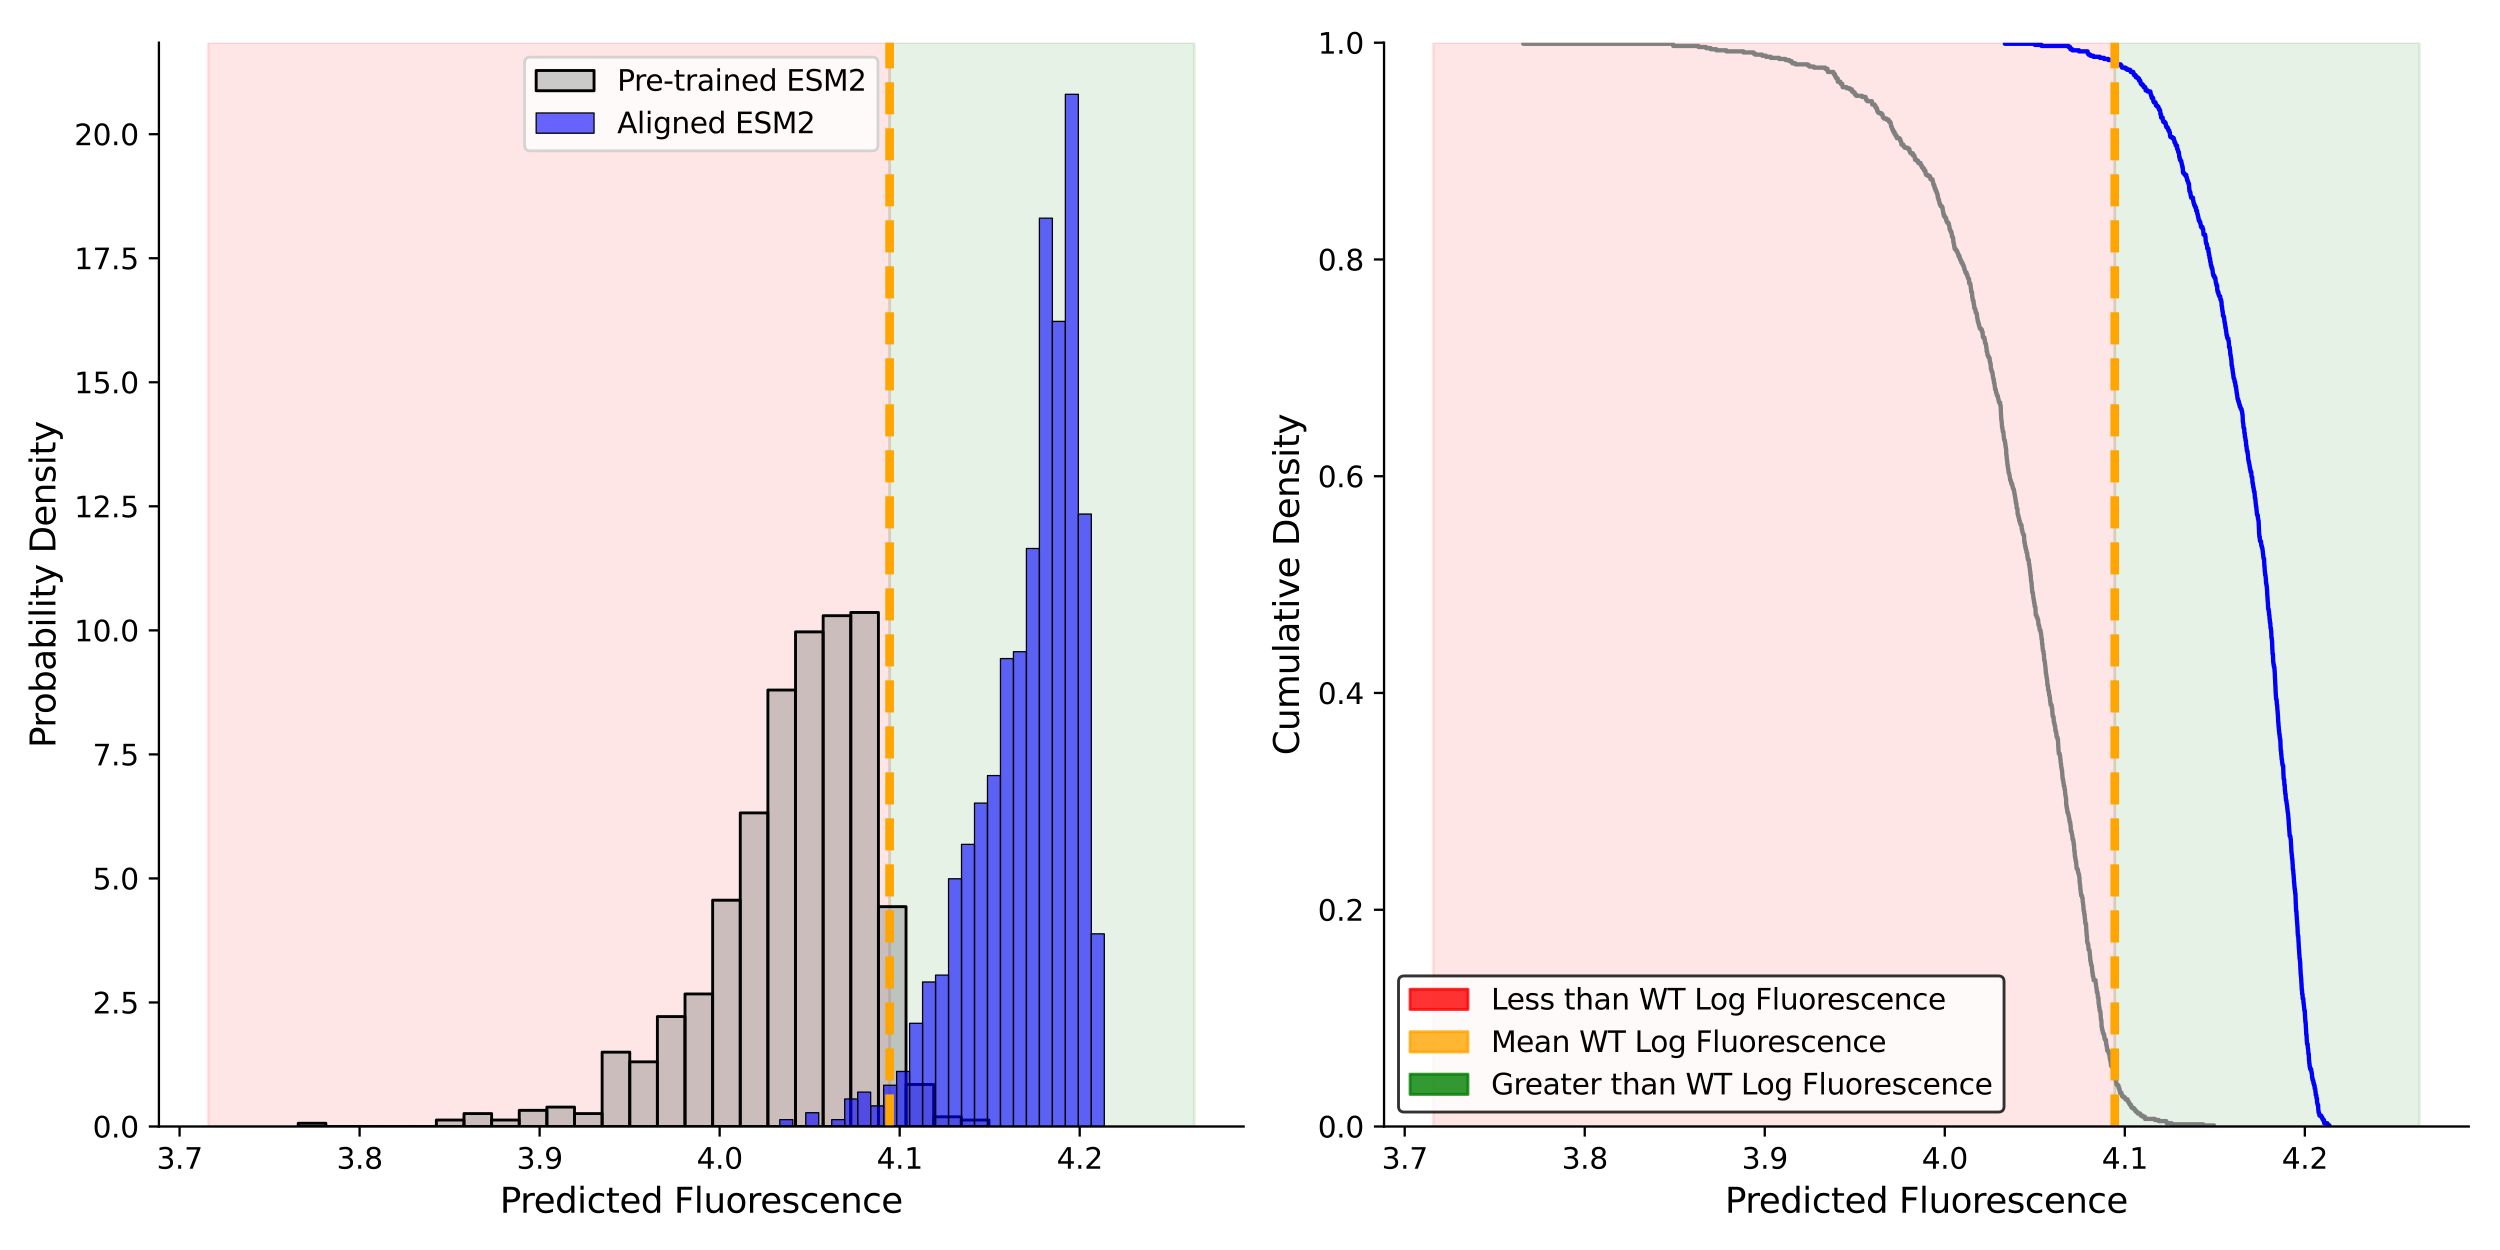 <?xml version="1.0" encoding="utf-8" standalone="no"?>
<!DOCTYPE svg PUBLIC "-//W3C//DTD SVG 1.1//EN"
  "http://www.w3.org/Graphics/SVG/1.1/DTD/svg11.dtd">
<svg xmlns:xlink="http://www.w3.org/1999/xlink" width="864pt" height="432pt" viewBox="0 0 864 432" xmlns="http://www.w3.org/2000/svg" version="1.1">
 <defs>
  <style type="text/css">*{stroke-linejoin: round; stroke-linecap: butt}</style>
 </defs>
 <g id="figure_1">
  <g id="patch_1">
   <path d="M 0 432 
L 864 432 
L 864 0 
L 0 0 
z
" style="fill: #ffffff"/>
  </g>
  <g id="axes_1">
   <g id="patch_2">
    <path d="M 54.92 389.32 
L 429.795 389.32 
L 429.795 14.76 
L 54.92 14.76 
z
" style="fill: #ffffff"/>
   </g>
   <g id="patch_3">
    <path d="M 71.96 389.32 
L 71.96 14.76 
L 307.452 14.76 
L 307.452 389.32 
z
" clip-path="url(#pe95b5f3abb)" style="fill: #ff0000; opacity: 0.1; stroke: #ff0000; stroke-linejoin: miter"/>
   </g>
   <g id="patch_4">
    <path d="M 307.452 389.32 
L 307.452 14.76 
L 412.755 14.76 
L 412.755 389.32 
z
" clip-path="url(#pe95b5f3abb)" style="fill: #008000; opacity: 0.1; stroke: #008000; stroke-linejoin: miter"/>
   </g>
   <g id="patch_5">
    <path d="M 103.068 389.32 
L 112.616 389.32 
L 112.616 388.203 
L 103.068 388.203 
z
" clip-path="url(#pe95b5f3abb)" style="fill: #808080; fill-opacity: 0.4; stroke: #000000; stroke-linejoin: miter"/>
   </g>
   <g id="patch_6">
    <path d="M 112.616 389.32 
L 122.164 389.32 
L 122.164 389.32 
L 112.616 389.32 
z
" clip-path="url(#pe95b5f3abb)" style="fill: #808080; fill-opacity: 0.4; stroke: #000000; stroke-linejoin: miter"/>
   </g>
   <g id="patch_7">
    <path d="M 122.164 389.32 
L 131.712 389.32 
L 131.712 389.32 
L 122.164 389.32 
z
" clip-path="url(#pe95b5f3abb)" style="fill: #808080; fill-opacity: 0.4; stroke: #000000; stroke-linejoin: miter"/>
   </g>
   <g id="patch_8">
    <path d="M 131.712 389.32 
L 141.26 389.32 
L 141.26 389.32 
L 131.712 389.32 
z
" clip-path="url(#pe95b5f3abb)" style="fill: #808080; fill-opacity: 0.4; stroke: #000000; stroke-linejoin: miter"/>
   </g>
   <g id="patch_9">
    <path d="M 141.26 389.32 
L 150.808 389.32 
L 150.808 389.32 
L 141.26 389.32 
z
" clip-path="url(#pe95b5f3abb)" style="fill: #808080; fill-opacity: 0.4; stroke: #000000; stroke-linejoin: miter"/>
   </g>
   <g id="patch_10">
    <path d="M 150.808 389.32 
L 160.356 389.32 
L 160.356 387.085 
L 150.808 387.085 
z
" clip-path="url(#pe95b5f3abb)" style="fill: #808080; fill-opacity: 0.4; stroke: #000000; stroke-linejoin: miter"/>
   </g>
   <g id="patch_11">
    <path d="M 160.356 389.32 
L 169.904 389.32 
L 169.904 384.851 
L 160.356 384.851 
z
" clip-path="url(#pe95b5f3abb)" style="fill: #808080; fill-opacity: 0.4; stroke: #000000; stroke-linejoin: miter"/>
   </g>
   <g id="patch_12">
    <path d="M 169.904 389.32 
L 179.453 389.32 
L 179.453 387.085 
L 169.904 387.085 
z
" clip-path="url(#pe95b5f3abb)" style="fill: #808080; fill-opacity: 0.4; stroke: #000000; stroke-linejoin: miter"/>
   </g>
   <g id="patch_13">
    <path d="M 179.453 389.32 
L 189.001 389.32 
L 189.001 383.733 
L 179.453 383.733 
z
" clip-path="url(#pe95b5f3abb)" style="fill: #808080; fill-opacity: 0.4; stroke: #000000; stroke-linejoin: miter"/>
   </g>
   <g id="patch_14">
    <path d="M 189.001 389.32 
L 198.549 389.32 
L 198.549 382.616 
L 189.001 382.616 
z
" clip-path="url(#pe95b5f3abb)" style="fill: #808080; fill-opacity: 0.4; stroke: #000000; stroke-linejoin: miter"/>
   </g>
   <g id="patch_15">
    <path d="M 198.549 389.32 
L 208.097 389.32 
L 208.097 384.851 
L 198.549 384.851 
z
" clip-path="url(#pe95b5f3abb)" style="fill: #808080; fill-opacity: 0.4; stroke: #000000; stroke-linejoin: miter"/>
   </g>
   <g id="patch_16">
    <path d="M 208.097 389.32 
L 217.645 389.32 
L 217.645 363.622 
L 208.097 363.622 
z
" clip-path="url(#pe95b5f3abb)" style="fill: #808080; fill-opacity: 0.4; stroke: #000000; stroke-linejoin: miter"/>
   </g>
   <g id="patch_17">
    <path d="M 217.645 389.32 
L 227.193 389.32 
L 227.193 366.974 
L 217.645 366.974 
z
" clip-path="url(#pe95b5f3abb)" style="fill: #808080; fill-opacity: 0.4; stroke: #000000; stroke-linejoin: miter"/>
   </g>
   <g id="patch_18">
    <path d="M 227.193 389.32 
L 236.741 389.32 
L 236.741 351.331 
L 227.193 351.331 
z
" clip-path="url(#pe95b5f3abb)" style="fill: #808080; fill-opacity: 0.4; stroke: #000000; stroke-linejoin: miter"/>
   </g>
   <g id="patch_19">
    <path d="M 236.741 389.32 
L 246.289 389.32 
L 246.289 343.51 
L 236.741 343.51 
z
" clip-path="url(#pe95b5f3abb)" style="fill: #808080; fill-opacity: 0.4; stroke: #000000; stroke-linejoin: miter"/>
   </g>
   <g id="patch_20">
    <path d="M 246.289 389.32 
L 255.837 389.32 
L 255.837 311.108 
L 246.289 311.108 
z
" clip-path="url(#pe95b5f3abb)" style="fill: #808080; fill-opacity: 0.4; stroke: #000000; stroke-linejoin: miter"/>
   </g>
   <g id="patch_21">
    <path d="M 255.837 389.32 
L 265.385 389.32 
L 265.385 280.94 
L 255.837 280.94 
z
" clip-path="url(#pe95b5f3abb)" style="fill: #808080; fill-opacity: 0.4; stroke: #000000; stroke-linejoin: miter"/>
   </g>
   <g id="patch_22">
    <path d="M 265.385 389.32 
L 274.933 389.32 
L 274.933 238.482 
L 265.385 238.482 
z
" clip-path="url(#pe95b5f3abb)" style="fill: #808080; fill-opacity: 0.4; stroke: #000000; stroke-linejoin: miter"/>
   </g>
   <g id="patch_23">
    <path d="M 274.933 389.32 
L 284.482 389.32 
L 284.482 218.37 
L 274.933 218.37 
z
" clip-path="url(#pe95b5f3abb)" style="fill: #808080; fill-opacity: 0.4; stroke: #000000; stroke-linejoin: miter"/>
   </g>
   <g id="patch_24">
    <path d="M 284.482 389.32 
L 294.03 389.32 
L 294.03 212.783 
L 284.482 212.783 
z
" clip-path="url(#pe95b5f3abb)" style="fill: #808080; fill-opacity: 0.4; stroke: #000000; stroke-linejoin: miter"/>
   </g>
   <g id="patch_25">
    <path d="M 294.03 389.32 
L 303.578 389.32 
L 303.578 211.666 
L 294.03 211.666 
z
" clip-path="url(#pe95b5f3abb)" style="fill: #808080; fill-opacity: 0.4; stroke: #000000; stroke-linejoin: miter"/>
   </g>
   <g id="patch_26">
    <path d="M 303.578 389.32 
L 313.126 389.32 
L 313.126 313.342 
L 303.578 313.342 
z
" clip-path="url(#pe95b5f3abb)" style="fill: #808080; fill-opacity: 0.4; stroke: #000000; stroke-linejoin: miter"/>
   </g>
   <g id="patch_27">
    <path d="M 313.126 389.32 
L 322.674 389.32 
L 322.674 374.795 
L 313.126 374.795 
z
" clip-path="url(#pe95b5f3abb)" style="fill: #808080; fill-opacity: 0.4; stroke: #000000; stroke-linejoin: miter"/>
   </g>
   <g id="patch_28">
    <path d="M 322.674 389.32 
L 332.222 389.32 
L 332.222 385.968 
L 322.674 385.968 
z
" clip-path="url(#pe95b5f3abb)" style="fill: #808080; fill-opacity: 0.4; stroke: #000000; stroke-linejoin: miter"/>
   </g>
   <g id="patch_29">
    <path d="M 332.222 389.32 
L 341.77 389.32 
L 341.77 387.085 
L 332.222 387.085 
z
" clip-path="url(#pe95b5f3abb)" style="fill: #808080; fill-opacity: 0.4; stroke: #000000; stroke-linejoin: miter"/>
   </g>
   <g id="patch_30">
    <path d="M 269.499 389.32 
L 273.985 389.32 
L 273.985 386.942 
L 269.499 386.942 
z
" clip-path="url(#pe95b5f3abb)" style="fill: #0000ff; fill-opacity: 0.6; stroke: #000000; stroke-width: 0.446; stroke-linejoin: miter"/>
   </g>
   <g id="patch_31">
    <path d="M 273.985 389.32 
L 278.471 389.32 
L 278.471 389.32 
L 273.985 389.32 
z
" clip-path="url(#pe95b5f3abb)" style="fill: #0000ff; fill-opacity: 0.6; stroke: #000000; stroke-width: 0.446; stroke-linejoin: miter"/>
   </g>
   <g id="patch_32">
    <path d="M 278.471 389.32 
L 282.957 389.32 
L 282.957 384.564 
L 278.471 384.564 
z
" clip-path="url(#pe95b5f3abb)" style="fill: #0000ff; fill-opacity: 0.6; stroke: #000000; stroke-width: 0.446; stroke-linejoin: miter"/>
   </g>
   <g id="patch_33">
    <path d="M 282.957 389.32 
L 287.442 389.32 
L 287.442 389.32 
L 282.957 389.32 
z
" clip-path="url(#pe95b5f3abb)" style="fill: #0000ff; fill-opacity: 0.6; stroke: #000000; stroke-width: 0.446; stroke-linejoin: miter"/>
   </g>
   <g id="patch_34">
    <path d="M 287.442 389.32 
L 291.928 389.32 
L 291.928 386.942 
L 287.442 386.942 
z
" clip-path="url(#pe95b5f3abb)" style="fill: #0000ff; fill-opacity: 0.6; stroke: #000000; stroke-width: 0.446; stroke-linejoin: miter"/>
   </g>
   <g id="patch_35">
    <path d="M 291.928 389.32 
L 296.414 389.32 
L 296.414 379.807 
L 291.928 379.807 
z
" clip-path="url(#pe95b5f3abb)" style="fill: #0000ff; fill-opacity: 0.6; stroke: #000000; stroke-width: 0.446; stroke-linejoin: miter"/>
   </g>
   <g id="patch_36">
    <path d="M 296.414 389.32 
L 300.9 389.32 
L 300.9 377.429 
L 296.414 377.429 
z
" clip-path="url(#pe95b5f3abb)" style="fill: #0000ff; fill-opacity: 0.6; stroke: #000000; stroke-width: 0.446; stroke-linejoin: miter"/>
   </g>
   <g id="patch_37">
    <path d="M 300.9 389.32 
L 305.386 389.32 
L 305.386 382.186 
L 300.9 382.186 
z
" clip-path="url(#pe95b5f3abb)" style="fill: #0000ff; fill-opacity: 0.6; stroke: #000000; stroke-width: 0.446; stroke-linejoin: miter"/>
   </g>
   <g id="patch_38">
    <path d="M 305.386 389.32 
L 309.872 389.32 
L 309.872 375.051 
L 305.386 375.051 
z
" clip-path="url(#pe95b5f3abb)" style="fill: #0000ff; fill-opacity: 0.6; stroke: #000000; stroke-width: 0.446; stroke-linejoin: miter"/>
   </g>
   <g id="patch_39">
    <path d="M 309.872 389.32 
L 314.358 389.32 
L 314.358 370.295 
L 309.872 370.295 
z
" clip-path="url(#pe95b5f3abb)" style="fill: #0000ff; fill-opacity: 0.6; stroke: #000000; stroke-width: 0.446; stroke-linejoin: miter"/>
   </g>
   <g id="patch_40">
    <path d="M 314.358 389.32 
L 318.844 389.32 
L 318.844 353.648 
L 314.358 353.648 
z
" clip-path="url(#pe95b5f3abb)" style="fill: #0000ff; fill-opacity: 0.6; stroke: #000000; stroke-width: 0.446; stroke-linejoin: miter"/>
   </g>
   <g id="patch_41">
    <path d="M 318.844 389.32 
L 323.33 389.32 
L 323.33 339.379 
L 318.844 339.379 
z
" clip-path="url(#pe95b5f3abb)" style="fill: #0000ff; fill-opacity: 0.6; stroke: #000000; stroke-width: 0.446; stroke-linejoin: miter"/>
   </g>
   <g id="patch_42">
    <path d="M 323.33 389.32 
L 327.816 389.32 
L 327.816 337.001 
L 323.33 337.001 
z
" clip-path="url(#pe95b5f3abb)" style="fill: #0000ff; fill-opacity: 0.6; stroke: #000000; stroke-width: 0.446; stroke-linejoin: miter"/>
   </g>
   <g id="patch_43">
    <path d="M 327.816 389.32 
L 332.302 389.32 
L 332.302 303.706 
L 327.816 303.706 
z
" clip-path="url(#pe95b5f3abb)" style="fill: #0000ff; fill-opacity: 0.6; stroke: #000000; stroke-width: 0.446; stroke-linejoin: miter"/>
   </g>
   <g id="patch_44">
    <path d="M 332.302 389.32 
L 336.788 389.32 
L 336.788 291.815 
L 332.302 291.815 
z
" clip-path="url(#pe95b5f3abb)" style="fill: #0000ff; fill-opacity: 0.6; stroke: #000000; stroke-width: 0.446; stroke-linejoin: miter"/>
   </g>
   <g id="patch_45">
    <path d="M 336.788 389.32 
L 341.274 389.32 
L 341.274 277.547 
L 336.788 277.547 
z
" clip-path="url(#pe95b5f3abb)" style="fill: #0000ff; fill-opacity: 0.6; stroke: #000000; stroke-width: 0.446; stroke-linejoin: miter"/>
   </g>
   <g id="patch_46">
    <path d="M 341.274 389.32 
L 345.76 389.32 
L 345.76 268.034 
L 341.274 268.034 
z
" clip-path="url(#pe95b5f3abb)" style="fill: #0000ff; fill-opacity: 0.6; stroke: #000000; stroke-width: 0.446; stroke-linejoin: miter"/>
   </g>
   <g id="patch_47">
    <path d="M 345.76 389.32 
L 350.246 389.32 
L 350.246 227.605 
L 345.76 227.605 
z
" clip-path="url(#pe95b5f3abb)" style="fill: #0000ff; fill-opacity: 0.6; stroke: #000000; stroke-width: 0.446; stroke-linejoin: miter"/>
   </g>
   <g id="patch_48">
    <path d="M 350.246 389.32 
L 354.732 389.32 
L 354.732 225.227 
L 350.246 225.227 
z
" clip-path="url(#pe95b5f3abb)" style="fill: #0000ff; fill-opacity: 0.6; stroke: #000000; stroke-width: 0.446; stroke-linejoin: miter"/>
   </g>
   <g id="patch_49">
    <path d="M 354.732 389.32 
L 359.217 389.32 
L 359.217 189.555 
L 354.732 189.555 
z
" clip-path="url(#pe95b5f3abb)" style="fill: #0000ff; fill-opacity: 0.6; stroke: #000000; stroke-width: 0.446; stroke-linejoin: miter"/>
   </g>
   <g id="patch_50">
    <path d="M 359.217 389.32 
L 363.703 389.32 
L 363.703 75.403 
L 359.217 75.403 
z
" clip-path="url(#pe95b5f3abb)" style="fill: #0000ff; fill-opacity: 0.6; stroke: #000000; stroke-width: 0.446; stroke-linejoin: miter"/>
   </g>
   <g id="patch_51">
    <path d="M 363.703 389.32 
L 368.189 389.32 
L 368.189 111.075 
L 363.703 111.075 
z
" clip-path="url(#pe95b5f3abb)" style="fill: #0000ff; fill-opacity: 0.6; stroke: #000000; stroke-width: 0.446; stroke-linejoin: miter"/>
   </g>
   <g id="patch_52">
    <path d="M 368.189 389.32 
L 372.675 389.32 
L 372.675 32.596 
L 368.189 32.596 
z
" clip-path="url(#pe95b5f3abb)" style="fill: #0000ff; fill-opacity: 0.6; stroke: #000000; stroke-width: 0.446; stroke-linejoin: miter"/>
   </g>
   <g id="patch_53">
    <path d="M 372.675 389.32 
L 377.161 389.32 
L 377.161 177.664 
L 372.675 177.664 
z
" clip-path="url(#pe95b5f3abb)" style="fill: #0000ff; fill-opacity: 0.6; stroke: #000000; stroke-width: 0.446; stroke-linejoin: miter"/>
   </g>
   <g id="patch_54">
    <path d="M 377.161 389.32 
L 381.647 389.32 
L 381.647 322.732 
L 377.161 322.732 
z
" clip-path="url(#pe95b5f3abb)" style="fill: #0000ff; fill-opacity: 0.6; stroke: #000000; stroke-width: 0.446; stroke-linejoin: miter"/>
   </g>
   <g id="matplotlib.axis_1">
    <g id="xtick_1">
     <g id="line2d_1">
      <defs>
       <path id="mb488b65662" d="M 0 0 
L 0 3.5 
" style="stroke: #000000; stroke-width: 0.8"/>
      </defs>
      <g>
       <use xlink:href="#mb488b65662" x="62.063" y="389.32" style="stroke: #000000; stroke-width: 0.8"/>
      </g>
     </g>
     <g id="text_1">
      <!-- 3.7 -->
      <g transform="translate(54.111 403.918) scale(0.1 -0.1)">
       <defs>
        <path id="DejaVuSans-33" d="M 2597 2516 
Q 3050 2419 3304 2112 
Q 3559 1806 3559 1356 
Q 3559 666 3084 287 
Q 2609 -91 1734 -91 
Q 1441 -91 1130 -33 
Q 819 25 488 141 
L 488 750 
Q 750 597 1062 519 
Q 1375 441 1716 441 
Q 2309 441 2620 675 
Q 2931 909 2931 1356 
Q 2931 1769 2642 2001 
Q 2353 2234 1838 2234 
L 1294 2234 
L 1294 2753 
L 1863 2753 
Q 2328 2753 2575 2939 
Q 2822 3125 2822 3475 
Q 2822 3834 2567 4026 
Q 2313 4219 1838 4219 
Q 1578 4219 1281 4162 
Q 984 4106 628 3988 
L 628 4550 
Q 988 4650 1302 4700 
Q 1616 4750 1894 4750 
Q 2613 4750 3031 4423 
Q 3450 4097 3450 3541 
Q 3450 3153 3228 2886 
Q 3006 2619 2597 2516 
z
" transform="scale(0.016)"/>
        <path id="DejaVuSans-2e" d="M 684 794 
L 1344 794 
L 1344 0 
L 684 0 
L 684 794 
z
" transform="scale(0.016)"/>
        <path id="DejaVuSans-37" d="M 525 4666 
L 3525 4666 
L 3525 4397 
L 1831 0 
L 1172 0 
L 2766 4134 
L 525 4134 
L 525 4666 
z
" transform="scale(0.016)"/>
       </defs>
       <use xlink:href="#DejaVuSans-33"/>
       <use xlink:href="#DejaVuSans-2e" x="63.623"/>
       <use xlink:href="#DejaVuSans-37" x="95.41"/>
      </g>
     </g>
    </g>
    <g id="xtick_2">
     <g id="line2d_2">
      <g>
       <use xlink:href="#mb488b65662" x="124.279" y="389.32" style="stroke: #000000; stroke-width: 0.8"/>
      </g>
     </g>
     <g id="text_2">
      <!-- 3.8 -->
      <g transform="translate(116.328 403.918) scale(0.1 -0.1)">
       <defs>
        <path id="DejaVuSans-38" d="M 2034 2216 
Q 1584 2216 1326 1975 
Q 1069 1734 1069 1313 
Q 1069 891 1326 650 
Q 1584 409 2034 409 
Q 2484 409 2743 651 
Q 3003 894 3003 1313 
Q 3003 1734 2745 1975 
Q 2488 2216 2034 2216 
z
M 1403 2484 
Q 997 2584 770 2862 
Q 544 3141 544 3541 
Q 544 4100 942 4425 
Q 1341 4750 2034 4750 
Q 2731 4750 3128 4425 
Q 3525 4100 3525 3541 
Q 3525 3141 3298 2862 
Q 3072 2584 2669 2484 
Q 3125 2378 3379 2068 
Q 3634 1759 3634 1313 
Q 3634 634 3220 271 
Q 2806 -91 2034 -91 
Q 1263 -91 848 271 
Q 434 634 434 1313 
Q 434 1759 690 2068 
Q 947 2378 1403 2484 
z
M 1172 3481 
Q 1172 3119 1398 2916 
Q 1625 2713 2034 2713 
Q 2441 2713 2670 2916 
Q 2900 3119 2900 3481 
Q 2900 3844 2670 4047 
Q 2441 4250 2034 4250 
Q 1625 4250 1398 4047 
Q 1172 3844 1172 3481 
z
" transform="scale(0.016)"/>
       </defs>
       <use xlink:href="#DejaVuSans-33"/>
       <use xlink:href="#DejaVuSans-2e" x="63.623"/>
       <use xlink:href="#DejaVuSans-38" x="95.41"/>
      </g>
     </g>
    </g>
    <g id="xtick_3">
     <g id="line2d_3">
      <g>
       <use xlink:href="#mb488b65662" x="186.495" y="389.32" style="stroke: #000000; stroke-width: 0.8"/>
      </g>
     </g>
     <g id="text_3">
      <!-- 3.9 -->
      <g transform="translate(178.544 403.918) scale(0.1 -0.1)">
       <defs>
        <path id="DejaVuSans-39" d="M 703 97 
L 703 672 
Q 941 559 1184 500 
Q 1428 441 1663 441 
Q 2288 441 2617 861 
Q 2947 1281 2994 2138 
Q 2813 1869 2534 1725 
Q 2256 1581 1919 1581 
Q 1219 1581 811 2004 
Q 403 2428 403 3163 
Q 403 3881 828 4315 
Q 1253 4750 1959 4750 
Q 2769 4750 3195 4129 
Q 3622 3509 3622 2328 
Q 3622 1225 3098 567 
Q 2575 -91 1691 -91 
Q 1453 -91 1209 -44 
Q 966 3 703 97 
z
M 1959 2075 
Q 2384 2075 2632 2365 
Q 2881 2656 2881 3163 
Q 2881 3666 2632 3958 
Q 2384 4250 1959 4250 
Q 1534 4250 1286 3958 
Q 1038 3666 1038 3163 
Q 1038 2656 1286 2365 
Q 1534 2075 1959 2075 
z
" transform="scale(0.016)"/>
       </defs>
       <use xlink:href="#DejaVuSans-33"/>
       <use xlink:href="#DejaVuSans-2e" x="63.623"/>
       <use xlink:href="#DejaVuSans-39" x="95.41"/>
      </g>
     </g>
    </g>
    <g id="xtick_4">
     <g id="line2d_4">
      <g>
       <use xlink:href="#mb488b65662" x="248.711" y="389.32" style="stroke: #000000; stroke-width: 0.8"/>
      </g>
     </g>
     <g id="text_4">
      <!-- 4.0 -->
      <g transform="translate(240.76 403.918) scale(0.1 -0.1)">
       <defs>
        <path id="DejaVuSans-34" d="M 2419 4116 
L 825 1625 
L 2419 1625 
L 2419 4116 
z
M 2253 4666 
L 3047 4666 
L 3047 1625 
L 3713 1625 
L 3713 1100 
L 3047 1100 
L 3047 0 
L 2419 0 
L 2419 1100 
L 313 1100 
L 313 1709 
L 2253 4666 
z
" transform="scale(0.016)"/>
        <path id="DejaVuSans-30" d="M 2034 4250 
Q 1547 4250 1301 3770 
Q 1056 3291 1056 2328 
Q 1056 1369 1301 889 
Q 1547 409 2034 409 
Q 2525 409 2770 889 
Q 3016 1369 3016 2328 
Q 3016 3291 2770 3770 
Q 2525 4250 2034 4250 
z
M 2034 4750 
Q 2819 4750 3233 4129 
Q 3647 3509 3647 2328 
Q 3647 1150 3233 529 
Q 2819 -91 2034 -91 
Q 1250 -91 836 529 
Q 422 1150 422 2328 
Q 422 3509 836 4129 
Q 1250 4750 2034 4750 
z
" transform="scale(0.016)"/>
       </defs>
       <use xlink:href="#DejaVuSans-34"/>
       <use xlink:href="#DejaVuSans-2e" x="63.623"/>
       <use xlink:href="#DejaVuSans-30" x="95.41"/>
      </g>
     </g>
    </g>
    <g id="xtick_5">
     <g id="line2d_5">
      <g>
       <use xlink:href="#mb488b65662" x="310.927" y="389.32" style="stroke: #000000; stroke-width: 0.8"/>
      </g>
     </g>
     <g id="text_5">
      <!-- 4.1 -->
      <g transform="translate(302.976 403.918) scale(0.1 -0.1)">
       <defs>
        <path id="DejaVuSans-31" d="M 794 531 
L 1825 531 
L 1825 4091 
L 703 3866 
L 703 4441 
L 1819 4666 
L 2450 4666 
L 2450 531 
L 3481 531 
L 3481 0 
L 794 0 
L 794 531 
z
" transform="scale(0.016)"/>
       </defs>
       <use xlink:href="#DejaVuSans-34"/>
       <use xlink:href="#DejaVuSans-2e" x="63.623"/>
       <use xlink:href="#DejaVuSans-31" x="95.41"/>
      </g>
     </g>
    </g>
    <g id="xtick_6">
     <g id="line2d_6">
      <g>
       <use xlink:href="#mb488b65662" x="373.144" y="389.32" style="stroke: #000000; stroke-width: 0.8"/>
      </g>
     </g>
     <g id="text_6">
      <!-- 4.2 -->
      <g transform="translate(365.192 403.918) scale(0.1 -0.1)">
       <defs>
        <path id="DejaVuSans-32" d="M 1228 531 
L 3431 531 
L 3431 0 
L 469 0 
L 469 531 
Q 828 903 1448 1529 
Q 2069 2156 2228 2338 
Q 2531 2678 2651 2914 
Q 2772 3150 2772 3378 
Q 2772 3750 2511 3984 
Q 2250 4219 1831 4219 
Q 1534 4219 1204 4116 
Q 875 4013 500 3803 
L 500 4441 
Q 881 4594 1212 4672 
Q 1544 4750 1819 4750 
Q 2544 4750 2975 4387 
Q 3406 4025 3406 3419 
Q 3406 3131 3298 2873 
Q 3191 2616 2906 2266 
Q 2828 2175 2409 1742 
Q 1991 1309 1228 531 
z
" transform="scale(0.016)"/>
       </defs>
       <use xlink:href="#DejaVuSans-34"/>
       <use xlink:href="#DejaVuSans-2e" x="63.623"/>
       <use xlink:href="#DejaVuSans-32" x="95.41"/>
      </g>
     </g>
    </g>
    <g id="text_7">
     <!-- Predicted Fluorescence -->
     <g transform="translate(172.761 419.116) scale(0.12 -0.12)">
      <defs>
       <path id="DejaVuSans-50" d="M 1259 4147 
L 1259 2394 
L 2053 2394 
Q 2494 2394 2734 2622 
Q 2975 2850 2975 3272 
Q 2975 3691 2734 3919 
Q 2494 4147 2053 4147 
L 1259 4147 
z
M 628 4666 
L 2053 4666 
Q 2838 4666 3239 4311 
Q 3641 3956 3641 3272 
Q 3641 2581 3239 2228 
Q 2838 1875 2053 1875 
L 1259 1875 
L 1259 0 
L 628 0 
L 628 4666 
z
" transform="scale(0.016)"/>
       <path id="DejaVuSans-72" d="M 2631 2963 
Q 2534 3019 2420 3045 
Q 2306 3072 2169 3072 
Q 1681 3072 1420 2755 
Q 1159 2438 1159 1844 
L 1159 0 
L 581 0 
L 581 3500 
L 1159 3500 
L 1159 2956 
Q 1341 3275 1631 3429 
Q 1922 3584 2338 3584 
Q 2397 3584 2469 3576 
Q 2541 3569 2628 3553 
L 2631 2963 
z
" transform="scale(0.016)"/>
       <path id="DejaVuSans-65" d="M 3597 1894 
L 3597 1613 
L 953 1613 
Q 991 1019 1311 708 
Q 1631 397 2203 397 
Q 2534 397 2845 478 
Q 3156 559 3463 722 
L 3463 178 
Q 3153 47 2828 -22 
Q 2503 -91 2169 -91 
Q 1331 -91 842 396 
Q 353 884 353 1716 
Q 353 2575 817 3079 
Q 1281 3584 2069 3584 
Q 2775 3584 3186 3129 
Q 3597 2675 3597 1894 
z
M 3022 2063 
Q 3016 2534 2758 2815 
Q 2500 3097 2075 3097 
Q 1594 3097 1305 2825 
Q 1016 2553 972 2059 
L 3022 2063 
z
" transform="scale(0.016)"/>
       <path id="DejaVuSans-64" d="M 2906 2969 
L 2906 4863 
L 3481 4863 
L 3481 0 
L 2906 0 
L 2906 525 
Q 2725 213 2448 61 
Q 2172 -91 1784 -91 
Q 1150 -91 751 415 
Q 353 922 353 1747 
Q 353 2572 751 3078 
Q 1150 3584 1784 3584 
Q 2172 3584 2448 3432 
Q 2725 3281 2906 2969 
z
M 947 1747 
Q 947 1113 1208 752 
Q 1469 391 1925 391 
Q 2381 391 2643 752 
Q 2906 1113 2906 1747 
Q 2906 2381 2643 2742 
Q 2381 3103 1925 3103 
Q 1469 3103 1208 2742 
Q 947 2381 947 1747 
z
" transform="scale(0.016)"/>
       <path id="DejaVuSans-69" d="M 603 3500 
L 1178 3500 
L 1178 0 
L 603 0 
L 603 3500 
z
M 603 4863 
L 1178 4863 
L 1178 4134 
L 603 4134 
L 603 4863 
z
" transform="scale(0.016)"/>
       <path id="DejaVuSans-63" d="M 3122 3366 
L 3122 2828 
Q 2878 2963 2633 3030 
Q 2388 3097 2138 3097 
Q 1578 3097 1268 2742 
Q 959 2388 959 1747 
Q 959 1106 1268 751 
Q 1578 397 2138 397 
Q 2388 397 2633 464 
Q 2878 531 3122 666 
L 3122 134 
Q 2881 22 2623 -34 
Q 2366 -91 2075 -91 
Q 1284 -91 818 406 
Q 353 903 353 1747 
Q 353 2603 823 3093 
Q 1294 3584 2113 3584 
Q 2378 3584 2631 3529 
Q 2884 3475 3122 3366 
z
" transform="scale(0.016)"/>
       <path id="DejaVuSans-74" d="M 1172 4494 
L 1172 3500 
L 2356 3500 
L 2356 3053 
L 1172 3053 
L 1172 1153 
Q 1172 725 1289 603 
Q 1406 481 1766 481 
L 2356 481 
L 2356 0 
L 1766 0 
Q 1100 0 847 248 
Q 594 497 594 1153 
L 594 3053 
L 172 3053 
L 172 3500 
L 594 3500 
L 594 4494 
L 1172 4494 
z
" transform="scale(0.016)"/>
       <path id="DejaVuSans-20" transform="scale(0.016)"/>
       <path id="DejaVuSans-46" d="M 628 4666 
L 3309 4666 
L 3309 4134 
L 1259 4134 
L 1259 2759 
L 3109 2759 
L 3109 2228 
L 1259 2228 
L 1259 0 
L 628 0 
L 628 4666 
z
" transform="scale(0.016)"/>
       <path id="DejaVuSans-6c" d="M 603 4863 
L 1178 4863 
L 1178 0 
L 603 0 
L 603 4863 
z
" transform="scale(0.016)"/>
       <path id="DejaVuSans-75" d="M 544 1381 
L 544 3500 
L 1119 3500 
L 1119 1403 
Q 1119 906 1312 657 
Q 1506 409 1894 409 
Q 2359 409 2629 706 
Q 2900 1003 2900 1516 
L 2900 3500 
L 3475 3500 
L 3475 0 
L 2900 0 
L 2900 538 
Q 2691 219 2414 64 
Q 2138 -91 1772 -91 
Q 1169 -91 856 284 
Q 544 659 544 1381 
z
M 1991 3584 
L 1991 3584 
z
" transform="scale(0.016)"/>
       <path id="DejaVuSans-6f" d="M 1959 3097 
Q 1497 3097 1228 2736 
Q 959 2375 959 1747 
Q 959 1119 1226 758 
Q 1494 397 1959 397 
Q 2419 397 2687 759 
Q 2956 1122 2956 1747 
Q 2956 2369 2687 2733 
Q 2419 3097 1959 3097 
z
M 1959 3584 
Q 2709 3584 3137 3096 
Q 3566 2609 3566 1747 
Q 3566 888 3137 398 
Q 2709 -91 1959 -91 
Q 1206 -91 779 398 
Q 353 888 353 1747 
Q 353 2609 779 3096 
Q 1206 3584 1959 3584 
z
" transform="scale(0.016)"/>
       <path id="DejaVuSans-73" d="M 2834 3397 
L 2834 2853 
Q 2591 2978 2328 3040 
Q 2066 3103 1784 3103 
Q 1356 3103 1142 2972 
Q 928 2841 928 2578 
Q 928 2378 1081 2264 
Q 1234 2150 1697 2047 
L 1894 2003 
Q 2506 1872 2764 1633 
Q 3022 1394 3022 966 
Q 3022 478 2636 193 
Q 2250 -91 1575 -91 
Q 1294 -91 989 -36 
Q 684 19 347 128 
L 347 722 
Q 666 556 975 473 
Q 1284 391 1588 391 
Q 1994 391 2212 530 
Q 2431 669 2431 922 
Q 2431 1156 2273 1281 
Q 2116 1406 1581 1522 
L 1381 1569 
Q 847 1681 609 1914 
Q 372 2147 372 2553 
Q 372 3047 722 3315 
Q 1072 3584 1716 3584 
Q 2034 3584 2315 3537 
Q 2597 3491 2834 3397 
z
" transform="scale(0.016)"/>
       <path id="DejaVuSans-6e" d="M 3513 2113 
L 3513 0 
L 2938 0 
L 2938 2094 
Q 2938 2591 2744 2837 
Q 2550 3084 2163 3084 
Q 1697 3084 1428 2787 
Q 1159 2491 1159 1978 
L 1159 0 
L 581 0 
L 581 3500 
L 1159 3500 
L 1159 2956 
Q 1366 3272 1645 3428 
Q 1925 3584 2291 3584 
Q 2894 3584 3203 3211 
Q 3513 2838 3513 2113 
z
" transform="scale(0.016)"/>
      </defs>
      <use xlink:href="#DejaVuSans-50"/>
      <use xlink:href="#DejaVuSans-72" x="58.553"/>
      <use xlink:href="#DejaVuSans-65" x="97.416"/>
      <use xlink:href="#DejaVuSans-64" x="158.939"/>
      <use xlink:href="#DejaVuSans-69" x="222.416"/>
      <use xlink:href="#DejaVuSans-63" x="250.199"/>
      <use xlink:href="#DejaVuSans-74" x="305.18"/>
      <use xlink:href="#DejaVuSans-65" x="344.389"/>
      <use xlink:href="#DejaVuSans-64" x="405.912"/>
      <use xlink:href="#DejaVuSans-20" x="469.389"/>
      <use xlink:href="#DejaVuSans-46" x="501.176"/>
      <use xlink:href="#DejaVuSans-6c" x="558.695"/>
      <use xlink:href="#DejaVuSans-75" x="586.479"/>
      <use xlink:href="#DejaVuSans-6f" x="649.857"/>
      <use xlink:href="#DejaVuSans-72" x="711.039"/>
      <use xlink:href="#DejaVuSans-65" x="749.902"/>
      <use xlink:href="#DejaVuSans-73" x="811.426"/>
      <use xlink:href="#DejaVuSans-63" x="863.525"/>
      <use xlink:href="#DejaVuSans-65" x="918.506"/>
      <use xlink:href="#DejaVuSans-6e" x="980.029"/>
      <use xlink:href="#DejaVuSans-63" x="1043.408"/>
      <use xlink:href="#DejaVuSans-65" x="1098.389"/>
     </g>
    </g>
   </g>
   <g id="matplotlib.axis_2">
    <g id="ytick_1">
     <g id="line2d_7">
      <defs>
       <path id="m1fb39abd60" d="M 0 0 
L -3.5 0 
" style="stroke: #000000; stroke-width: 0.8"/>
      </defs>
      <g>
       <use xlink:href="#m1fb39abd60" x="54.92" y="389.32" style="stroke: #000000; stroke-width: 0.8"/>
      </g>
     </g>
     <g id="text_8">
      <!-- 0.0 -->
      <g transform="translate(32.017 393.119) scale(0.1 -0.1)">
       <use xlink:href="#DejaVuSans-30"/>
       <use xlink:href="#DejaVuSans-2e" x="63.623"/>
       <use xlink:href="#DejaVuSans-30" x="95.41"/>
      </g>
     </g>
    </g>
    <g id="ytick_2">
     <g id="line2d_8">
      <g>
       <use xlink:href="#m1fb39abd60" x="54.92" y="346.452" style="stroke: #000000; stroke-width: 0.8"/>
      </g>
     </g>
     <g id="text_9">
      <!-- 2.5 -->
      <g transform="translate(32.017 350.251) scale(0.1 -0.1)">
       <defs>
        <path id="DejaVuSans-35" d="M 691 4666 
L 3169 4666 
L 3169 4134 
L 1269 4134 
L 1269 2991 
Q 1406 3038 1543 3061 
Q 1681 3084 1819 3084 
Q 2600 3084 3056 2656 
Q 3513 2228 3513 1497 
Q 3513 744 3044 326 
Q 2575 -91 1722 -91 
Q 1428 -91 1123 -41 
Q 819 9 494 109 
L 494 744 
Q 775 591 1075 516 
Q 1375 441 1709 441 
Q 2250 441 2565 725 
Q 2881 1009 2881 1497 
Q 2881 1984 2565 2268 
Q 2250 2553 1709 2553 
Q 1456 2553 1204 2497 
Q 953 2441 691 2322 
L 691 4666 
z
" transform="scale(0.016)"/>
       </defs>
       <use xlink:href="#DejaVuSans-32"/>
       <use xlink:href="#DejaVuSans-2e" x="63.623"/>
       <use xlink:href="#DejaVuSans-35" x="95.41"/>
      </g>
     </g>
    </g>
    <g id="ytick_3">
     <g id="line2d_9">
      <g>
       <use xlink:href="#m1fb39abd60" x="54.92" y="303.584" style="stroke: #000000; stroke-width: 0.8"/>
      </g>
     </g>
     <g id="text_10">
      <!-- 5.0 -->
      <g transform="translate(32.017 307.384) scale(0.1 -0.1)">
       <use xlink:href="#DejaVuSans-35"/>
       <use xlink:href="#DejaVuSans-2e" x="63.623"/>
       <use xlink:href="#DejaVuSans-30" x="95.41"/>
      </g>
     </g>
    </g>
    <g id="ytick_4">
     <g id="line2d_10">
      <g>
       <use xlink:href="#m1fb39abd60" x="54.92" y="260.717" style="stroke: #000000; stroke-width: 0.8"/>
      </g>
     </g>
     <g id="text_11">
      <!-- 7.5 -->
      <g transform="translate(32.017 264.516) scale(0.1 -0.1)">
       <use xlink:href="#DejaVuSans-37"/>
       <use xlink:href="#DejaVuSans-2e" x="63.623"/>
       <use xlink:href="#DejaVuSans-35" x="95.41"/>
      </g>
     </g>
    </g>
    <g id="ytick_5">
     <g id="line2d_11">
      <g>
       <use xlink:href="#m1fb39abd60" x="54.92" y="217.849" style="stroke: #000000; stroke-width: 0.8"/>
      </g>
     </g>
     <g id="text_12">
      <!-- 10.0 -->
      <g transform="translate(25.654 221.648) scale(0.1 -0.1)">
       <use xlink:href="#DejaVuSans-31"/>
       <use xlink:href="#DejaVuSans-30" x="63.623"/>
       <use xlink:href="#DejaVuSans-2e" x="127.246"/>
       <use xlink:href="#DejaVuSans-30" x="159.033"/>
      </g>
     </g>
    </g>
    <g id="ytick_6">
     <g id="line2d_12">
      <g>
       <use xlink:href="#m1fb39abd60" x="54.92" y="174.981" style="stroke: #000000; stroke-width: 0.8"/>
      </g>
     </g>
     <g id="text_13">
      <!-- 12.5 -->
      <g transform="translate(25.654 178.78) scale(0.1 -0.1)">
       <use xlink:href="#DejaVuSans-31"/>
       <use xlink:href="#DejaVuSans-32" x="63.623"/>
       <use xlink:href="#DejaVuSans-2e" x="127.246"/>
       <use xlink:href="#DejaVuSans-35" x="159.033"/>
      </g>
     </g>
    </g>
    <g id="ytick_7">
     <g id="line2d_13">
      <g>
       <use xlink:href="#m1fb39abd60" x="54.92" y="132.113" style="stroke: #000000; stroke-width: 0.8"/>
      </g>
     </g>
     <g id="text_14">
      <!-- 15.0 -->
      <g transform="translate(25.654 135.912) scale(0.1 -0.1)">
       <use xlink:href="#DejaVuSans-31"/>
       <use xlink:href="#DejaVuSans-35" x="63.623"/>
       <use xlink:href="#DejaVuSans-2e" x="127.246"/>
       <use xlink:href="#DejaVuSans-30" x="159.033"/>
      </g>
     </g>
    </g>
    <g id="ytick_8">
     <g id="line2d_14">
      <g>
       <use xlink:href="#m1fb39abd60" x="54.92" y="89.245" style="stroke: #000000; stroke-width: 0.8"/>
      </g>
     </g>
     <g id="text_15">
      <!-- 17.5 -->
      <g transform="translate(25.654 93.044) scale(0.1 -0.1)">
       <use xlink:href="#DejaVuSans-31"/>
       <use xlink:href="#DejaVuSans-37" x="63.623"/>
       <use xlink:href="#DejaVuSans-2e" x="127.246"/>
       <use xlink:href="#DejaVuSans-35" x="159.033"/>
      </g>
     </g>
    </g>
    <g id="ytick_9">
     <g id="line2d_15">
      <g>
       <use xlink:href="#m1fb39abd60" x="54.92" y="46.377" style="stroke: #000000; stroke-width: 0.8"/>
      </g>
     </g>
     <g id="text_16">
      <!-- 20.0 -->
      <g transform="translate(25.654 50.177) scale(0.1 -0.1)">
       <use xlink:href="#DejaVuSans-32"/>
       <use xlink:href="#DejaVuSans-30" x="63.623"/>
       <use xlink:href="#DejaVuSans-2e" x="127.246"/>
       <use xlink:href="#DejaVuSans-30" x="159.033"/>
      </g>
     </g>
    </g>
    <g id="text_17">
     <!-- Probability Density -->
     <g transform="translate(19.159 258.472) rotate(-90) scale(0.12 -0.12)">
      <defs>
       <path id="DejaVuSans-62" d="M 3116 1747 
Q 3116 2381 2855 2742 
Q 2594 3103 2138 3103 
Q 1681 3103 1420 2742 
Q 1159 2381 1159 1747 
Q 1159 1113 1420 752 
Q 1681 391 2138 391 
Q 2594 391 2855 752 
Q 3116 1113 3116 1747 
z
M 1159 2969 
Q 1341 3281 1617 3432 
Q 1894 3584 2278 3584 
Q 2916 3584 3314 3078 
Q 3713 2572 3713 1747 
Q 3713 922 3314 415 
Q 2916 -91 2278 -91 
Q 1894 -91 1617 61 
Q 1341 213 1159 525 
L 1159 0 
L 581 0 
L 581 4863 
L 1159 4863 
L 1159 2969 
z
" transform="scale(0.016)"/>
       <path id="DejaVuSans-61" d="M 2194 1759 
Q 1497 1759 1228 1600 
Q 959 1441 959 1056 
Q 959 750 1161 570 
Q 1363 391 1709 391 
Q 2188 391 2477 730 
Q 2766 1069 2766 1631 
L 2766 1759 
L 2194 1759 
z
M 3341 1997 
L 3341 0 
L 2766 0 
L 2766 531 
Q 2569 213 2275 61 
Q 1981 -91 1556 -91 
Q 1019 -91 701 211 
Q 384 513 384 1019 
Q 384 1609 779 1909 
Q 1175 2209 1959 2209 
L 2766 2209 
L 2766 2266 
Q 2766 2663 2505 2880 
Q 2244 3097 1772 3097 
Q 1472 3097 1187 3025 
Q 903 2953 641 2809 
L 641 3341 
Q 956 3463 1253 3523 
Q 1550 3584 1831 3584 
Q 2591 3584 2966 3190 
Q 3341 2797 3341 1997 
z
" transform="scale(0.016)"/>
       <path id="DejaVuSans-79" d="M 2059 -325 
Q 1816 -950 1584 -1140 
Q 1353 -1331 966 -1331 
L 506 -1331 
L 506 -850 
L 844 -850 
Q 1081 -850 1212 -737 
Q 1344 -625 1503 -206 
L 1606 56 
L 191 3500 
L 800 3500 
L 1894 763 
L 2988 3500 
L 3597 3500 
L 2059 -325 
z
" transform="scale(0.016)"/>
       <path id="DejaVuSans-44" d="M 1259 4147 
L 1259 519 
L 2022 519 
Q 2988 519 3436 956 
Q 3884 1394 3884 2338 
Q 3884 3275 3436 3711 
Q 2988 4147 2022 4147 
L 1259 4147 
z
M 628 4666 
L 1925 4666 
Q 3281 4666 3915 4102 
Q 4550 3538 4550 2338 
Q 4550 1131 3912 565 
Q 3275 0 1925 0 
L 628 0 
L 628 4666 
z
" transform="scale(0.016)"/>
      </defs>
      <use xlink:href="#DejaVuSans-50"/>
      <use xlink:href="#DejaVuSans-72" x="58.553"/>
      <use xlink:href="#DejaVuSans-6f" x="97.416"/>
      <use xlink:href="#DejaVuSans-62" x="158.598"/>
      <use xlink:href="#DejaVuSans-61" x="222.074"/>
      <use xlink:href="#DejaVuSans-62" x="283.354"/>
      <use xlink:href="#DejaVuSans-69" x="346.83"/>
      <use xlink:href="#DejaVuSans-6c" x="374.613"/>
      <use xlink:href="#DejaVuSans-69" x="402.396"/>
      <use xlink:href="#DejaVuSans-74" x="430.18"/>
      <use xlink:href="#DejaVuSans-79" x="469.389"/>
      <use xlink:href="#DejaVuSans-20" x="528.568"/>
      <use xlink:href="#DejaVuSans-44" x="560.355"/>
      <use xlink:href="#DejaVuSans-65" x="637.357"/>
      <use xlink:href="#DejaVuSans-6e" x="698.881"/>
      <use xlink:href="#DejaVuSans-73" x="762.26"/>
      <use xlink:href="#DejaVuSans-69" x="814.359"/>
      <use xlink:href="#DejaVuSans-74" x="842.143"/>
      <use xlink:href="#DejaVuSans-79" x="881.352"/>
     </g>
    </g>
   </g>
   <g id="line2d_16">
    <path d="M 307.452 389.32 
L 307.452 14.76 
" clip-path="url(#pe95b5f3abb)" style="fill: none; stroke-dasharray: 11.1,4.8; stroke-dashoffset: 0; stroke: #ffa500; stroke-width: 3"/>
   </g>
   <g id="patch_55">
    <path d="M 54.92 389.32 
L 54.92 14.76 
" style="fill: none; stroke: #000000; stroke-width: 0.8; stroke-linejoin: miter; stroke-linecap: square"/>
   </g>
   <g id="patch_56">
    <path d="M 54.92 389.32 
L 429.795 389.32 
" style="fill: none; stroke: #000000; stroke-width: 0.8; stroke-linejoin: miter; stroke-linecap: square"/>
   </g>
   <g id="legend_1">
    <g id="patch_57">
     <path d="M 183.3 52.116 
L 301.415 52.116 
Q 303.415 52.116 303.415 50.116 
L 303.415 21.76 
Q 303.415 19.76 301.415 19.76 
L 183.3 19.76 
Q 181.3 19.76 181.3 21.76 
L 181.3 50.116 
Q 181.3 52.116 183.3 52.116 
z
" style="fill: #ffffff; opacity: 0.8; stroke: #cccccc; stroke-linejoin: miter"/>
    </g>
    <g id="patch_58">
     <path d="M 185.3 31.358 
L 205.3 31.358 
L 205.3 24.358 
L 185.3 24.358 
z
" style="fill: #808080; fill-opacity: 0.4; stroke: #000000; stroke-linejoin: miter"/>
    </g>
    <g id="text_18">
     <!-- Pre-trained ESM2 -->
     <g transform="translate(213.3 31.358) scale(0.1 -0.1)">
      <defs>
       <path id="DejaVuSans-2d" d="M 313 2009 
L 1997 2009 
L 1997 1497 
L 313 1497 
L 313 2009 
z
" transform="scale(0.016)"/>
       <path id="DejaVuSans-45" d="M 628 4666 
L 3578 4666 
L 3578 4134 
L 1259 4134 
L 1259 2753 
L 3481 2753 
L 3481 2222 
L 1259 2222 
L 1259 531 
L 3634 531 
L 3634 0 
L 628 0 
L 628 4666 
z
" transform="scale(0.016)"/>
       <path id="DejaVuSans-53" d="M 3425 4513 
L 3425 3897 
Q 3066 4069 2747 4153 
Q 2428 4238 2131 4238 
Q 1616 4238 1336 4038 
Q 1056 3838 1056 3469 
Q 1056 3159 1242 3001 
Q 1428 2844 1947 2747 
L 2328 2669 
Q 3034 2534 3370 2195 
Q 3706 1856 3706 1288 
Q 3706 609 3251 259 
Q 2797 -91 1919 -91 
Q 1588 -91 1214 -16 
Q 841 59 441 206 
L 441 856 
Q 825 641 1194 531 
Q 1563 422 1919 422 
Q 2459 422 2753 634 
Q 3047 847 3047 1241 
Q 3047 1584 2836 1778 
Q 2625 1972 2144 2069 
L 1759 2144 
Q 1053 2284 737 2584 
Q 422 2884 422 3419 
Q 422 4038 858 4394 
Q 1294 4750 2059 4750 
Q 2388 4750 2728 4690 
Q 3069 4631 3425 4513 
z
" transform="scale(0.016)"/>
       <path id="DejaVuSans-4d" d="M 628 4666 
L 1569 4666 
L 2759 1491 
L 3956 4666 
L 4897 4666 
L 4897 0 
L 4281 0 
L 4281 4097 
L 3078 897 
L 2444 897 
L 1241 4097 
L 1241 0 
L 628 0 
L 628 4666 
z
" transform="scale(0.016)"/>
      </defs>
      <use xlink:href="#DejaVuSans-50"/>
      <use xlink:href="#DejaVuSans-72" x="58.553"/>
      <use xlink:href="#DejaVuSans-65" x="97.416"/>
      <use xlink:href="#DejaVuSans-2d" x="158.939"/>
      <use xlink:href="#DejaVuSans-74" x="195.023"/>
      <use xlink:href="#DejaVuSans-72" x="234.232"/>
      <use xlink:href="#DejaVuSans-61" x="275.346"/>
      <use xlink:href="#DejaVuSans-69" x="336.625"/>
      <use xlink:href="#DejaVuSans-6e" x="364.408"/>
      <use xlink:href="#DejaVuSans-65" x="427.787"/>
      <use xlink:href="#DejaVuSans-64" x="489.311"/>
      <use xlink:href="#DejaVuSans-20" x="552.787"/>
      <use xlink:href="#DejaVuSans-45" x="584.574"/>
      <use xlink:href="#DejaVuSans-53" x="647.758"/>
      <use xlink:href="#DejaVuSans-4d" x="711.234"/>
      <use xlink:href="#DejaVuSans-32" x="797.514"/>
     </g>
    </g>
    <g id="patch_59">
     <path d="M 185.3 46.037 
L 205.3 46.037 
L 205.3 39.037 
L 185.3 39.037 
z
" style="fill: #0000ff; fill-opacity: 0.6; stroke: #000000; stroke-width: 0.446; stroke-linejoin: miter"/>
    </g>
    <g id="text_19">
     <!-- Aligned ESM2 -->
     <g transform="translate(213.3 46.037) scale(0.1 -0.1)">
      <defs>
       <path id="DejaVuSans-41" d="M 2188 4044 
L 1331 1722 
L 3047 1722 
L 2188 4044 
z
M 1831 4666 
L 2547 4666 
L 4325 0 
L 3669 0 
L 3244 1197 
L 1141 1197 
L 716 0 
L 50 0 
L 1831 4666 
z
" transform="scale(0.016)"/>
       <path id="DejaVuSans-67" d="M 2906 1791 
Q 2906 2416 2648 2759 
Q 2391 3103 1925 3103 
Q 1463 3103 1205 2759 
Q 947 2416 947 1791 
Q 947 1169 1205 825 
Q 1463 481 1925 481 
Q 2391 481 2648 825 
Q 2906 1169 2906 1791 
z
M 3481 434 
Q 3481 -459 3084 -895 
Q 2688 -1331 1869 -1331 
Q 1566 -1331 1297 -1286 
Q 1028 -1241 775 -1147 
L 775 -588 
Q 1028 -725 1275 -790 
Q 1522 -856 1778 -856 
Q 2344 -856 2625 -561 
Q 2906 -266 2906 331 
L 2906 616 
Q 2728 306 2450 153 
Q 2172 0 1784 0 
Q 1141 0 747 490 
Q 353 981 353 1791 
Q 353 2603 747 3093 
Q 1141 3584 1784 3584 
Q 2172 3584 2450 3431 
Q 2728 3278 2906 2969 
L 2906 3500 
L 3481 3500 
L 3481 434 
z
" transform="scale(0.016)"/>
      </defs>
      <use xlink:href="#DejaVuSans-41"/>
      <use xlink:href="#DejaVuSans-6c" x="68.408"/>
      <use xlink:href="#DejaVuSans-69" x="96.191"/>
      <use xlink:href="#DejaVuSans-67" x="123.975"/>
      <use xlink:href="#DejaVuSans-6e" x="187.451"/>
      <use xlink:href="#DejaVuSans-65" x="250.83"/>
      <use xlink:href="#DejaVuSans-64" x="312.354"/>
      <use xlink:href="#DejaVuSans-20" x="375.83"/>
      <use xlink:href="#DejaVuSans-45" x="407.617"/>
      <use xlink:href="#DejaVuSans-53" x="470.801"/>
      <use xlink:href="#DejaVuSans-4d" x="534.277"/>
      <use xlink:href="#DejaVuSans-32" x="620.557"/>
     </g>
    </g>
   </g>
  </g>
  <g id="axes_2">
   <g id="patch_60">
    <path d="M 478.325 389.32 
L 853.2 389.32 
L 853.2 14.76 
L 478.325 14.76 
z
" style="fill: #ffffff"/>
   </g>
   <g id="patch_61">
    <path d="M 495.365 389.32 
L 495.365 14.76 
L 730.857 14.76 
L 730.857 389.32 
z
" clip-path="url(#p9571249fea)" style="fill: #ff0000; opacity: 0.1; stroke: #ff0000; stroke-linejoin: miter"/>
   </g>
   <g id="patch_62">
    <path d="M 730.857 389.32 
L 730.857 14.76 
L 836.16 14.76 
L 836.16 389.32 
z
" clip-path="url(#p9571249fea)" style="fill: #008000; opacity: 0.1; stroke: #008000; stroke-linejoin: miter"/>
   </g>
   <g id="matplotlib.axis_3">
    <g id="xtick_7">
     <g id="line2d_17">
      <g>
       <use xlink:href="#mb488b65662" x="485.468" y="389.32" style="stroke: #000000; stroke-width: 0.8"/>
      </g>
     </g>
     <g id="text_20">
      <!-- 3.7 -->
      <g transform="translate(477.516 403.918) scale(0.1 -0.1)">
       <use xlink:href="#DejaVuSans-33"/>
       <use xlink:href="#DejaVuSans-2e" x="63.623"/>
       <use xlink:href="#DejaVuSans-37" x="95.41"/>
      </g>
     </g>
    </g>
    <g id="xtick_8">
     <g id="line2d_18">
      <g>
       <use xlink:href="#mb488b65662" x="547.684" y="389.32" style="stroke: #000000; stroke-width: 0.8"/>
      </g>
     </g>
     <g id="text_21">
      <!-- 3.8 -->
      <g transform="translate(539.733 403.918) scale(0.1 -0.1)">
       <use xlink:href="#DejaVuSans-33"/>
       <use xlink:href="#DejaVuSans-2e" x="63.623"/>
       <use xlink:href="#DejaVuSans-38" x="95.41"/>
      </g>
     </g>
    </g>
    <g id="xtick_9">
     <g id="line2d_19">
      <g>
       <use xlink:href="#mb488b65662" x="609.9" y="389.32" style="stroke: #000000; stroke-width: 0.8"/>
      </g>
     </g>
     <g id="text_22">
      <!-- 3.9 -->
      <g transform="translate(601.949 403.918) scale(0.1 -0.1)">
       <use xlink:href="#DejaVuSans-33"/>
       <use xlink:href="#DejaVuSans-2e" x="63.623"/>
       <use xlink:href="#DejaVuSans-39" x="95.41"/>
      </g>
     </g>
    </g>
    <g id="xtick_10">
     <g id="line2d_20">
      <g>
       <use xlink:href="#mb488b65662" x="672.116" y="389.32" style="stroke: #000000; stroke-width: 0.8"/>
      </g>
     </g>
     <g id="text_23">
      <!-- 4.0 -->
      <g transform="translate(664.165 403.918) scale(0.1 -0.1)">
       <use xlink:href="#DejaVuSans-34"/>
       <use xlink:href="#DejaVuSans-2e" x="63.623"/>
       <use xlink:href="#DejaVuSans-30" x="95.41"/>
      </g>
     </g>
    </g>
    <g id="xtick_11">
     <g id="line2d_21">
      <g>
       <use xlink:href="#mb488b65662" x="734.332" y="389.32" style="stroke: #000000; stroke-width: 0.8"/>
      </g>
     </g>
     <g id="text_24">
      <!-- 4.1 -->
      <g transform="translate(726.381 403.918) scale(0.1 -0.1)">
       <use xlink:href="#DejaVuSans-34"/>
       <use xlink:href="#DejaVuSans-2e" x="63.623"/>
       <use xlink:href="#DejaVuSans-31" x="95.41"/>
      </g>
     </g>
    </g>
    <g id="xtick_12">
     <g id="line2d_22">
      <g>
       <use xlink:href="#mb488b65662" x="796.549" y="389.32" style="stroke: #000000; stroke-width: 0.8"/>
      </g>
     </g>
     <g id="text_25">
      <!-- 4.2 -->
      <g transform="translate(788.597 403.918) scale(0.1 -0.1)">
       <use xlink:href="#DejaVuSans-34"/>
       <use xlink:href="#DejaVuSans-2e" x="63.623"/>
       <use xlink:href="#DejaVuSans-32" x="95.41"/>
      </g>
     </g>
    </g>
    <g id="text_26">
     <!-- Predicted Fluorescence -->
     <g transform="translate(596.166 419.116) scale(0.12 -0.12)">
      <use xlink:href="#DejaVuSans-50"/>
      <use xlink:href="#DejaVuSans-72" x="58.553"/>
      <use xlink:href="#DejaVuSans-65" x="97.416"/>
      <use xlink:href="#DejaVuSans-64" x="158.939"/>
      <use xlink:href="#DejaVuSans-69" x="222.416"/>
      <use xlink:href="#DejaVuSans-63" x="250.199"/>
      <use xlink:href="#DejaVuSans-74" x="305.18"/>
      <use xlink:href="#DejaVuSans-65" x="344.389"/>
      <use xlink:href="#DejaVuSans-64" x="405.912"/>
      <use xlink:href="#DejaVuSans-20" x="469.389"/>
      <use xlink:href="#DejaVuSans-46" x="501.176"/>
      <use xlink:href="#DejaVuSans-6c" x="558.695"/>
      <use xlink:href="#DejaVuSans-75" x="586.479"/>
      <use xlink:href="#DejaVuSans-6f" x="649.857"/>
      <use xlink:href="#DejaVuSans-72" x="711.039"/>
      <use xlink:href="#DejaVuSans-65" x="749.902"/>
      <use xlink:href="#DejaVuSans-73" x="811.426"/>
      <use xlink:href="#DejaVuSans-63" x="863.525"/>
      <use xlink:href="#DejaVuSans-65" x="918.506"/>
      <use xlink:href="#DejaVuSans-6e" x="980.029"/>
      <use xlink:href="#DejaVuSans-63" x="1043.408"/>
      <use xlink:href="#DejaVuSans-65" x="1098.389"/>
     </g>
    </g>
   </g>
   <g id="matplotlib.axis_4">
    <g id="ytick_10">
     <g id="line2d_23">
      <g>
       <use xlink:href="#m1fb39abd60" x="478.325" y="389.32" style="stroke: #000000; stroke-width: 0.8"/>
      </g>
     </g>
     <g id="text_27">
      <!-- 0.0 -->
      <g transform="translate(455.422 393.119) scale(0.1 -0.1)">
       <use xlink:href="#DejaVuSans-30"/>
       <use xlink:href="#DejaVuSans-2e" x="63.623"/>
       <use xlink:href="#DejaVuSans-30" x="95.41"/>
      </g>
     </g>
    </g>
    <g id="ytick_11">
     <g id="line2d_24">
      <g>
       <use xlink:href="#m1fb39abd60" x="478.325" y="314.408" style="stroke: #000000; stroke-width: 0.8"/>
      </g>
     </g>
     <g id="text_28">
      <!-- 0.2 -->
      <g transform="translate(455.422 318.207) scale(0.1 -0.1)">
       <use xlink:href="#DejaVuSans-30"/>
       <use xlink:href="#DejaVuSans-2e" x="63.623"/>
       <use xlink:href="#DejaVuSans-32" x="95.41"/>
      </g>
     </g>
    </g>
    <g id="ytick_12">
     <g id="line2d_25">
      <g>
       <use xlink:href="#m1fb39abd60" x="478.325" y="239.496" style="stroke: #000000; stroke-width: 0.8"/>
      </g>
     </g>
     <g id="text_29">
      <!-- 0.4 -->
      <g transform="translate(455.422 243.295) scale(0.1 -0.1)">
       <use xlink:href="#DejaVuSans-30"/>
       <use xlink:href="#DejaVuSans-2e" x="63.623"/>
       <use xlink:href="#DejaVuSans-34" x="95.41"/>
      </g>
     </g>
    </g>
    <g id="ytick_13">
     <g id="line2d_26">
      <g>
       <use xlink:href="#m1fb39abd60" x="478.325" y="164.584" style="stroke: #000000; stroke-width: 0.8"/>
      </g>
     </g>
     <g id="text_30">
      <!-- 0.6 -->
      <g transform="translate(455.422 168.383) scale(0.1 -0.1)">
       <defs>
        <path id="DejaVuSans-36" d="M 2113 2584 
Q 1688 2584 1439 2293 
Q 1191 2003 1191 1497 
Q 1191 994 1439 701 
Q 1688 409 2113 409 
Q 2538 409 2786 701 
Q 3034 994 3034 1497 
Q 3034 2003 2786 2293 
Q 2538 2584 2113 2584 
z
M 3366 4563 
L 3366 3988 
Q 3128 4100 2886 4159 
Q 2644 4219 2406 4219 
Q 1781 4219 1451 3797 
Q 1122 3375 1075 2522 
Q 1259 2794 1537 2939 
Q 1816 3084 2150 3084 
Q 2853 3084 3261 2657 
Q 3669 2231 3669 1497 
Q 3669 778 3244 343 
Q 2819 -91 2113 -91 
Q 1303 -91 875 529 
Q 447 1150 447 2328 
Q 447 3434 972 4092 
Q 1497 4750 2381 4750 
Q 2619 4750 2861 4703 
Q 3103 4656 3366 4563 
z
" transform="scale(0.016)"/>
       </defs>
       <use xlink:href="#DejaVuSans-30"/>
       <use xlink:href="#DejaVuSans-2e" x="63.623"/>
       <use xlink:href="#DejaVuSans-36" x="95.41"/>
      </g>
     </g>
    </g>
    <g id="ytick_14">
     <g id="line2d_27">
      <g>
       <use xlink:href="#m1fb39abd60" x="478.325" y="89.672" style="stroke: #000000; stroke-width: 0.8"/>
      </g>
     </g>
     <g id="text_31">
      <!-- 0.8 -->
      <g transform="translate(455.422 93.471) scale(0.1 -0.1)">
       <use xlink:href="#DejaVuSans-30"/>
       <use xlink:href="#DejaVuSans-2e" x="63.623"/>
       <use xlink:href="#DejaVuSans-38" x="95.41"/>
      </g>
     </g>
    </g>
    <g id="ytick_15">
     <g id="line2d_28">
      <g>
       <use xlink:href="#m1fb39abd60" x="478.325" y="14.76" style="stroke: #000000; stroke-width: 0.8"/>
      </g>
     </g>
     <g id="text_32">
      <!-- 1.0 -->
      <g transform="translate(455.422 18.559) scale(0.1 -0.1)">
       <use xlink:href="#DejaVuSans-31"/>
       <use xlink:href="#DejaVuSans-2e" x="63.623"/>
       <use xlink:href="#DejaVuSans-30" x="95.41"/>
      </g>
     </g>
    </g>
    <g id="text_33">
     <!-- Cumulative Density -->
     <g transform="translate(448.926 261.002) rotate(-90) scale(0.12 -0.12)">
      <defs>
       <path id="DejaVuSans-43" d="M 4122 4306 
L 4122 3641 
Q 3803 3938 3442 4084 
Q 3081 4231 2675 4231 
Q 1875 4231 1450 3742 
Q 1025 3253 1025 2328 
Q 1025 1406 1450 917 
Q 1875 428 2675 428 
Q 3081 428 3442 575 
Q 3803 722 4122 1019 
L 4122 359 
Q 3791 134 3420 21 
Q 3050 -91 2638 -91 
Q 1578 -91 968 557 
Q 359 1206 359 2328 
Q 359 3453 968 4101 
Q 1578 4750 2638 4750 
Q 3056 4750 3426 4639 
Q 3797 4528 4122 4306 
z
" transform="scale(0.016)"/>
       <path id="DejaVuSans-6d" d="M 3328 2828 
Q 3544 3216 3844 3400 
Q 4144 3584 4550 3584 
Q 5097 3584 5394 3201 
Q 5691 2819 5691 2113 
L 5691 0 
L 5113 0 
L 5113 2094 
Q 5113 2597 4934 2840 
Q 4756 3084 4391 3084 
Q 3944 3084 3684 2787 
Q 3425 2491 3425 1978 
L 3425 0 
L 2847 0 
L 2847 2094 
Q 2847 2600 2669 2842 
Q 2491 3084 2119 3084 
Q 1678 3084 1418 2786 
Q 1159 2488 1159 1978 
L 1159 0 
L 581 0 
L 581 3500 
L 1159 3500 
L 1159 2956 
Q 1356 3278 1631 3431 
Q 1906 3584 2284 3584 
Q 2666 3584 2933 3390 
Q 3200 3197 3328 2828 
z
" transform="scale(0.016)"/>
       <path id="DejaVuSans-76" d="M 191 3500 
L 800 3500 
L 1894 563 
L 2988 3500 
L 3597 3500 
L 2284 0 
L 1503 0 
L 191 3500 
z
" transform="scale(0.016)"/>
      </defs>
      <use xlink:href="#DejaVuSans-43"/>
      <use xlink:href="#DejaVuSans-75" x="69.824"/>
      <use xlink:href="#DejaVuSans-6d" x="133.203"/>
      <use xlink:href="#DejaVuSans-75" x="230.615"/>
      <use xlink:href="#DejaVuSans-6c" x="293.994"/>
      <use xlink:href="#DejaVuSans-61" x="321.777"/>
      <use xlink:href="#DejaVuSans-74" x="383.057"/>
      <use xlink:href="#DejaVuSans-69" x="422.266"/>
      <use xlink:href="#DejaVuSans-76" x="450.049"/>
      <use xlink:href="#DejaVuSans-65" x="509.229"/>
      <use xlink:href="#DejaVuSans-20" x="570.752"/>
      <use xlink:href="#DejaVuSans-44" x="602.539"/>
      <use xlink:href="#DejaVuSans-65" x="679.541"/>
      <use xlink:href="#DejaVuSans-6e" x="741.064"/>
      <use xlink:href="#DejaVuSans-73" x="804.443"/>
      <use xlink:href="#DejaVuSans-69" x="856.543"/>
      <use xlink:href="#DejaVuSans-74" x="884.326"/>
      <use xlink:href="#DejaVuSans-79" x="923.535"/>
     </g>
    </g>
   </g>
   <g id="line2d_29">
    <path d="M 526.473 14.76 
L 526.473 15.135 
L 578.145 15.135 
L 578.145 15.509 
L 578.276 15.509 
L 578.276 15.884 
L 587.003 15.884 
L 587.003 16.258 
L 589.617 16.258 
L 589.617 16.633 
L 591.214 16.633 
L 591.214 17.007 
L 593.142 17.007 
L 593.142 17.382 
L 596.633 17.382 
L 596.633 17.756 
L 602.52 17.756 
L 602.52 18.131 
L 606.024 18.131 
L 606.024 18.506 
L 606.563 18.506 
L 606.563 18.88 
L 608.993 18.88 
L 608.993 19.255 
L 610.302 19.255 
L 610.302 19.629 
L 611.995 19.629 
L 611.995 20.004 
L 614.884 20.004 
L 614.884 20.378 
L 617.067 20.378 
L 617.067 20.753 
L 618.357 20.753 
L 618.357 21.128 
L 619.178 21.128 
L 619.178 21.502 
L 619.441 21.502 
L 619.441 21.877 
L 620.527 21.877 
L 620.527 22.251 
L 624.787 22.251 
L 624.787 22.626 
L 625.341 22.626 
L 625.341 23 
L 626.883 23 
L 626.883 23.375 
L 630.768 23.375 
L 630.768 23.749 
L 631.571 23.749 
L 631.573 24.499 
L 631.734 24.499 
L 631.734 24.873 
L 633.618 24.873 
L 633.618 25.248 
L 633.774 25.248 
L 633.774 25.622 
L 634.149 25.622 
L 634.189 26.371 
L 634.436 26.371 
L 634.436 26.746 
L 634.634 26.746 
L 634.634 27.12 
L 635.123 27.12 
L 635.145 28.244 
L 636 28.244 
L 636 28.619 
L 636.155 28.619 
L 636.155 28.993 
L 636.693 28.993 
L 636.798 29.742 
L 636.808 29.742 
L 636.808 30.117 
L 638.198 30.117 
L 638.198 30.492 
L 639.233 30.492 
L 639.233 30.866 
L 639.981 30.866 
L 640.043 31.615 
L 640.552 31.615 
L 640.552 31.99 
L 640.981 31.99 
L 640.981 32.364 
L 641.114 32.364 
L 641.114 32.739 
L 641.527 32.739 
L 641.527 33.113 
L 643.532 33.113 
L 643.532 33.488 
L 644.748 33.488 
L 644.846 34.237 
L 644.996 34.237 
L 644.996 34.612 
L 645.36 34.612 
L 645.36 34.986 
L 646.938 34.986 
L 647.018 36.11 
L 647.843 36.11 
L 647.843 36.484 
L 648.107 36.484 
L 648.107 36.859 
L 648.223 36.859 
L 648.223 37.234 
L 648.582 37.234 
L 648.582 37.608 
L 648.748 37.608 
L 648.75 38.357 
L 648.947 38.357 
L 648.947 38.732 
L 649.314 38.732 
L 649.314 39.106 
L 650.158 39.106 
L 650.158 39.481 
L 650.557 39.481 
L 650.66 40.23 
L 650.726 40.23 
L 650.726 40.605 
L 651.105 40.605 
L 651.105 40.979 
L 651.982 40.979 
L 651.982 41.354 
L 652.707 41.354 
L 652.707 41.728 
L 652.852 41.728 
L 652.852 42.103 
L 653.248 42.103 
L 653.248 42.477 
L 653.435 42.477 
L 653.516 43.601 
L 653.73 43.601 
L 653.835 44.35 
L 653.966 44.35 
L 653.966 44.725 
L 654.197 44.725 
L 654.304 45.474 
L 654.68 45.474 
L 654.681 46.223 
L 655.04 46.223 
L 655.131 46.972 
L 655.515 46.972 
L 655.529 47.721 
L 656.409 47.721 
L 656.409 48.096 
L 656.741 48.096 
L 656.794 48.845 
L 657.006 48.845 
L 657.112 49.594 
L 657.127 49.594 
L 657.127 49.969 
L 657.796 49.969 
L 657.796 50.343 
L 657.947 50.343 
L 657.947 50.718 
L 658.297 50.718 
L 658.297 51.092 
L 659.395 51.092 
L 659.395 51.467 
L 659.874 51.467 
L 659.879 52.216 
L 660.07 52.216 
L 660.07 52.591 
L 660.259 52.591 
L 660.259 52.965 
L 661.067 52.965 
L 661.085 53.714 
L 661.575 53.714 
L 661.575 54.089 
L 661.701 54.089 
L 661.701 54.463 
L 661.814 54.463 
L 661.829 55.212 
L 662.394 55.212 
L 662.394 55.587 
L 662.9 55.587 
L 662.952 56.336 
L 663.76 56.336 
L 663.816 57.085 
L 664.106 57.085 
L 664.212 57.834 
L 664.573 57.834 
L 664.573 58.209 
L 664.927 58.209 
L 664.953 58.958 
L 665.403 58.958 
L 665.497 60.082 
L 665.668 60.082 
L 665.668 60.456 
L 666.298 60.456 
L 666.298 60.831 
L 666.93 60.831 
L 666.93 61.205 
L 667.097 61.205 
L 667.181 61.955 
L 667.855 61.955 
L 667.934 62.704 
L 668.048 62.704 
L 668.089 63.453 
L 668.172 63.453 
L 668.172 63.827 
L 668.467 63.827 
L 668.478 64.576 
L 668.66 64.576 
L 668.692 65.326 
L 668.969 65.326 
L 669.028 66.075 
L 669.232 66.075 
L 669.232 66.449 
L 669.38 66.449 
L 669.38 66.824 
L 669.505 66.824 
L 669.505 67.198 
L 669.654 67.198 
L 669.699 68.322 
L 669.853 68.322 
L 669.932 69.071 
L 670.111 69.071 
L 670.206 69.82 
L 670.256 69.82 
L 670.256 70.195 
L 670.381 70.195 
L 670.381 70.569 
L 670.531 70.569 
L 670.531 70.944 
L 670.76 70.944 
L 670.76 71.319 
L 671.169 71.319 
L 671.169 71.693 
L 671.34 71.693 
L 671.446 72.817 
L 671.504 72.817 
L 671.612 73.94 
L 671.808 73.94 
L 671.82 74.69 
L 672.115 74.69 
L 672.115 75.064 
L 672.401 75.064 
L 672.401 75.439 
L 672.608 75.439 
L 672.617 76.188 
L 672.748 76.188 
L 672.748 76.562 
L 672.946 76.562 
L 672.946 76.937 
L 673.324 76.937 
L 673.324 77.312 
L 673.517 77.312 
L 673.618 78.061 
L 673.687 78.061 
L 673.78 79.184 
L 673.936 79.184 
L 673.936 79.559 
L 674.109 79.559 
L 674.109 79.933 
L 674.268 79.933 
L 674.268 80.308 
L 674.467 80.308 
L 674.493 81.057 
L 674.587 81.057 
L 674.605 81.806 
L 674.864 81.806 
L 674.864 82.181 
L 674.996 82.181 
L 675.066 83.679 
L 675.184 83.679 
L 675.239 84.428 
L 675.335 84.428 
L 675.371 85.177 
L 675.474 85.177 
L 675.487 85.926 
L 675.788 85.926 
L 675.788 86.301 
L 676.06 86.301 
L 676.06 86.676 
L 676.353 86.676 
L 676.353 87.05 
L 676.518 87.05 
L 676.518 87.425 
L 676.635 87.425 
L 676.635 87.799 
L 676.849 87.799 
L 676.853 88.548 
L 677.236 88.548 
L 677.312 89.297 
L 677.362 89.297 
L 677.362 89.672 
L 677.629 89.672 
L 677.629 90.047 
L 677.799 90.047 
L 677.857 90.796 
L 678.218 90.796 
L 678.3 91.545 
L 678.529 91.545 
L 678.529 91.919 
L 678.688 91.919 
L 678.688 92.294 
L 678.815 92.294 
L 678.855 93.043 
L 679.015 93.043 
L 679.121 93.792 
L 679.235 93.792 
L 679.235 94.167 
L 679.612 94.167 
L 679.672 94.916 
L 679.908 94.916 
L 679.948 95.665 
L 680.088 95.665 
L 680.088 96.04 
L 680.267 96.04 
L 680.267 96.414 
L 680.499 96.414 
L 680.551 97.912 
L 680.931 97.912 
L 681.002 98.661 
L 681.051 98.661 
L 681.131 99.785 
L 681.19 99.785 
L 681.248 100.909 
L 681.521 100.909 
L 681.625 102.782 
L 681.704 102.782 
L 681.744 103.531 
L 681.83 103.531 
L 681.83 103.905 
L 682.053 103.905 
L 682.096 105.029 
L 682.216 105.029 
L 682.313 106.527 
L 682.545 106.527 
L 682.545 106.902 
L 682.707 106.902 
L 682.81 108.025 
L 683.026 108.025 
L 683.026 108.4 
L 683.214 108.4 
L 683.294 109.898 
L 683.387 109.898 
L 683.482 110.647 
L 683.499 110.647 
L 683.499 111.022 
L 683.632 111.022 
L 683.632 111.396 
L 683.751 111.396 
L 683.751 111.771 
L 683.867 111.771 
L 683.913 112.52 
L 684.031 112.52 
L 684.139 113.269 
L 684.324 113.269 
L 684.324 113.644 
L 684.762 113.644 
L 684.762 114.018 
L 684.954 114.018 
L 684.957 114.768 
L 685.201 114.768 
L 685.251 116.266 
L 685.332 116.266 
L 685.332 116.64 
L 685.805 116.64 
L 685.82 117.389 
L 685.972 117.389 
L 686.002 118.513 
L 686.203 118.513 
L 686.203 118.888 
L 686.358 118.888 
L 686.429 120.011 
L 686.539 120.011 
L 686.597 121.51 
L 686.766 121.51 
L 686.86 122.633 
L 687.014 122.633 
L 687.014 123.008 
L 687.162 123.008 
L 687.162 123.382 
L 687.402 123.382 
L 687.402 123.757 
L 687.608 123.757 
L 687.667 124.881 
L 687.745 124.881 
L 687.82 125.63 
L 687.963 125.63 
L 688.05 127.503 
L 688.199 127.503 
L 688.249 128.252 
L 688.437 128.252 
L 688.437 128.626 
L 688.584 128.626 
L 688.691 129.75 
L 688.727 129.75 
L 688.771 130.499 
L 688.873 130.499 
L 688.945 131.248 
L 689.097 131.248 
L 689.121 132.372 
L 689.283 132.372 
L 689.376 133.496 
L 689.414 133.496 
L 689.463 134.245 
L 689.527 134.245 
L 689.527 134.619 
L 689.752 134.619 
L 689.85 135.743 
L 689.997 135.743 
L 690.079 136.492 
L 690.265 136.492 
L 690.265 136.867 
L 690.462 136.867 
L 690.515 137.616 
L 690.581 137.616 
L 690.685 138.365 
L 690.79 138.365 
L 690.866 139.114 
L 691.225 139.114 
L 691.326 140.238 
L 691.431 140.238 
L 691.54 143.234 
L 691.564 143.234 
L 691.65 145.107 
L 691.727 145.107 
L 691.836 146.605 
L 691.846 146.605 
L 691.912 147.729 
L 692.019 147.729 
L 692.121 148.852 
L 692.182 148.852 
L 692.182 149.227 
L 692.383 149.227 
L 692.464 150.725 
L 692.509 150.725 
L 692.588 151.849 
L 692.712 151.849 
L 692.712 152.224 
L 692.894 152.224 
L 692.962 153.347 
L 693.057 153.347 
L 693.133 154.471 
L 693.207 154.471 
L 693.278 155.22 
L 693.33 155.22 
L 693.366 157.093 
L 693.442 157.093 
L 693.548 158.591 
L 693.591 158.591 
L 693.679 159.715 
L 693.735 159.715 
L 693.79 160.838 
L 693.918 160.838 
L 693.954 161.962 
L 694.062 161.962 
L 694.149 163.086 
L 694.186 163.086 
L 694.186 163.46 
L 694.346 163.46 
L 694.447 164.209 
L 694.495 164.209 
L 694.605 164.959 
L 694.615 164.959 
L 694.709 165.708 
L 694.77 165.708 
L 694.77 166.082 
L 694.96 166.082 
L 694.96 166.457 
L 695.074 166.457 
L 695.099 167.206 
L 695.427 167.206 
L 695.436 167.955 
L 695.576 167.955 
L 695.636 168.704 
L 695.775 168.704 
L 695.775 169.079 
L 695.982 169.079 
L 696.062 169.828 
L 696.13 169.828 
L 696.228 170.952 
L 696.318 170.952 
L 696.427 172.075 
L 696.538 172.075 
L 696.58 173.199 
L 696.708 173.199 
L 696.715 173.948 
L 696.867 173.948 
L 696.953 175.446 
L 697.061 175.446 
L 697.061 175.821 
L 697.225 175.821 
L 697.296 177.694 
L 697.439 177.694 
L 697.497 178.443 
L 697.638 178.443 
L 697.718 179.192 
L 697.799 179.192 
L 697.836 179.941 
L 698.028 179.941 
L 698.108 180.69 
L 698.224 180.69 
L 698.224 181.065 
L 698.369 181.065 
L 698.369 181.439 
L 698.625 181.439 
L 698.704 182.937 
L 698.855 182.937 
L 698.874 183.687 
L 699.006 183.687 
L 699.093 184.436 
L 699.238 184.436 
L 699.238 184.81 
L 699.491 184.81 
L 699.585 187.058 
L 699.605 187.058 
L 699.605 187.432 
L 699.762 187.432 
L 699.791 188.181 
L 699.873 188.181 
L 699.902 188.93 
L 700.05 188.93 
L 700.064 189.68 
L 700.177 189.68 
L 700.177 190.054 
L 700.312 190.054 
L 700.351 190.803 
L 700.463 190.803 
L 700.463 191.178 
L 700.594 191.178 
L 700.653 192.301 
L 700.736 192.301 
L 700.765 193.051 
L 700.849 193.051 
L 700.849 193.425 
L 701.123 193.425 
L 701.215 194.923 
L 701.323 194.923 
L 701.414 196.047 
L 701.448 196.047 
L 701.558 197.171 
L 701.564 197.171 
L 701.564 197.545 
L 701.688 197.545 
L 701.703 198.669 
L 701.808 198.669 
L 701.916 200.542 
L 701.939 200.542 
L 702.048 201.291 
L 702.109 201.291 
L 702.215 203.164 
L 702.248 203.164 
L 702.329 204.662 
L 702.524 204.662 
L 702.623 205.786 
L 702.66 205.786 
L 702.762 206.909 
L 702.839 206.909 
L 702.885 207.658 
L 702.978 207.658 
L 702.998 208.408 
L 703.124 208.408 
L 703.169 209.531 
L 703.321 209.531 
L 703.321 209.906 
L 703.438 209.906 
L 703.544 212.528 
L 703.785 212.528 
L 703.876 213.277 
L 704.077 213.277 
L 704.158 214.026 
L 704.356 214.026 
L 704.465 215.524 
L 704.471 215.524 
L 704.471 215.899 
L 704.66 215.899 
L 704.745 216.648 
L 704.81 216.648 
L 704.916 217.772 
L 705.197 217.772 
L 705.299 218.895 
L 705.393 218.895 
L 705.498 220.019 
L 705.507 220.019 
L 705.547 220.768 
L 705.661 220.768 
L 705.763 222.641 
L 705.853 222.641 
L 705.938 224.139 
L 705.97 224.139 
L 706.035 224.888 
L 706.21 224.888 
L 706.276 226.012 
L 706.363 226.012 
L 706.458 227.885 
L 706.491 227.885 
L 706.491 228.259 
L 706.614 228.259 
L 706.719 229.008 
L 706.728 229.008 
L 706.805 230.132 
L 706.856 230.132 
L 706.964 231.256 
L 706.972 231.256 
L 707.072 232.754 
L 707.117 232.754 
L 707.117 233.128 
L 707.229 233.128 
L 707.292 234.252 
L 707.372 234.252 
L 707.469 235.001 
L 707.492 235.001 
L 707.599 236.874 
L 707.766 236.874 
L 707.844 238.372 
L 707.951 238.372 
L 707.951 238.747 
L 708.09 238.747 
L 708.185 240.245 
L 708.314 240.245 
L 708.416 240.994 
L 708.436 240.994 
L 708.506 242.118 
L 708.551 242.118 
L 708.596 242.867 
L 708.666 242.867 
L 708.695 243.616 
L 709.032 243.616 
L 709.113 244.74 
L 709.235 244.74 
L 709.321 246.613 
L 709.348 246.613 
L 709.361 247.362 
L 709.487 247.362 
L 709.487 247.736 
L 709.701 247.736 
L 709.776 249.235 
L 709.812 249.235 
L 709.812 249.609 
L 709.951 249.609 
L 710.027 250.358 
L 710.069 250.358 
L 710.069 250.733 
L 710.221 250.733 
L 710.305 251.856 
L 710.345 251.856 
L 710.354 252.606 
L 710.532 252.606 
L 710.587 253.355 
L 710.683 253.355 
L 710.728 254.478 
L 710.861 254.478 
L 710.861 254.853 
L 711.073 254.853 
L 711.115 255.602 
L 711.238 255.602 
L 711.323 257.849 
L 711.353 257.849 
L 711.443 259.722 
L 711.488 259.722 
L 711.539 260.471 
L 711.835 260.471 
L 711.877 261.22 
L 711.96 261.22 
L 712.049 262.344 
L 712.094 262.344 
L 712.194 263.842 
L 712.278 263.842 
L 712.387 265.341 
L 712.487 265.341 
L 712.536 266.09 
L 712.649 266.09 
L 712.741 267.963 
L 712.764 267.963 
L 712.825 269.086 
L 712.936 269.086 
L 712.944 269.835 
L 713.09 269.835 
L 713.17 270.959 
L 713.254 270.959 
L 713.262 271.708 
L 713.455 271.708 
L 713.525 272.832 
L 713.633 272.832 
L 713.729 274.33 
L 713.773 274.33 
L 713.826 275.079 
L 713.887 275.079 
L 713.994 275.828 
L 714.033 275.828 
L 714.076 278.076 
L 714.162 278.076 
L 714.181 278.825 
L 714.302 278.825 
L 714.305 279.574 
L 714.42 279.574 
L 714.464 280.698 
L 714.703 280.698 
L 714.759 281.447 
L 714.874 281.447 
L 714.949 282.196 
L 715.036 282.196 
L 715.076 282.945 
L 715.192 282.945 
L 715.245 284.069 
L 715.454 284.069 
L 715.528 285.192 
L 715.617 285.192 
L 715.68 287.065 
L 715.809 287.065 
L 715.809 287.44 
L 715.977 287.44 
L 716.079 288.563 
L 716.187 288.563 
L 716.26 290.062 
L 716.507 290.062 
L 716.52 290.811 
L 716.635 290.811 
L 716.665 291.934 
L 716.778 291.934 
L 716.887 294.182 
L 717.003 294.182 
L 717.083 296.055 
L 717.194 296.055 
L 717.211 296.804 
L 717.316 296.804 
L 717.366 297.553 
L 717.465 297.553 
L 717.555 298.676 
L 717.578 298.676 
L 717.641 299.8 
L 717.695 299.8 
L 717.695 300.175 
L 717.923 300.175 
L 717.923 300.549 
L 718.114 300.549 
L 718.139 301.298 
L 718.251 301.298 
L 718.327 302.048 
L 718.488 302.048 
L 718.599 303.171 
L 718.638 303.171 
L 718.74 305.044 
L 718.767 305.044 
L 718.85 305.793 
L 718.889 305.793 
L 718.97 307.291 
L 719.03 307.291 
L 719.12 308.415 
L 719.166 308.415 
L 719.264 309.539 
L 719.534 309.539 
L 719.598 310.288 
L 719.729 310.288 
L 719.794 311.786 
L 719.868 311.786 
L 719.964 312.91 
L 719.999 312.91 
L 720.109 314.783 
L 720.258 314.783 
L 720.31 315.906 
L 720.433 315.906 
L 720.508 317.404 
L 720.572 317.404 
L 720.681 318.903 
L 720.715 318.903 
L 720.715 319.277 
L 720.943 319.277 
L 721.013 321.525 
L 721.066 321.525 
L 721.161 323.397 
L 721.258 323.397 
L 721.323 325.645 
L 721.46 325.645 
L 721.46 326.019 
L 721.581 326.019 
L 721.581 326.394 
L 721.7 326.394 
L 721.792 327.892 
L 721.829 327.892 
L 721.829 328.267 
L 722.091 328.267 
L 722.167 329.016 
L 722.21 329.016 
L 722.29 330.514 
L 722.35 330.514 
L 722.413 332.012 
L 722.515 332.012 
L 722.599 332.761 
L 722.652 332.761 
L 722.693 333.511 
L 722.839 333.511 
L 722.839 333.885 
L 722.951 333.885 
L 723.056 335.383 
L 723.063 335.383 
L 723.096 336.132 
L 723.23 336.132 
L 723.261 337.256 
L 723.389 337.256 
L 723.494 338.005 
L 723.531 338.005 
L 723.575 338.754 
L 724.201 338.754 
L 724.295 339.878 
L 724.333 339.878 
L 724.429 341.002 
L 724.485 341.002 
L 724.578 341.751 
L 724.614 341.751 
L 724.654 342.875 
L 724.869 342.875 
L 724.974 343.998 
L 725.011 343.998 
L 725.016 344.747 
L 725.209 344.747 
L 725.309 346.995 
L 725.414 346.995 
L 725.463 348.118 
L 725.578 348.118 
L 725.627 349.242 
L 725.808 349.242 
L 725.915 349.991 
L 725.938 349.991 
L 726.043 351.864 
L 726.075 351.864 
L 726.087 352.613 
L 726.238 352.613 
L 726.314 354.86 
L 726.417 354.86 
L 726.512 355.984 
L 726.651 355.984 
L 726.751 356.733 
L 726.78 356.733 
L 726.78 357.108 
L 727.022 357.108 
L 727.022 357.482 
L 727.166 357.482 
L 727.194 358.232 
L 727.3 358.232 
L 727.305 358.981 
L 727.466 358.981 
L 727.466 359.355 
L 727.831 359.355 
L 727.864 360.853 
L 727.963 360.853 
L 728.074 361.603 
L 728.119 361.603 
L 728.157 362.352 
L 728.237 362.352 
L 728.255 363.101 
L 728.618 363.101 
L 728.618 363.475 
L 728.774 363.475 
L 728.811 364.224 
L 729.043 364.224 
L 729.124 365.723 
L 729.202 365.723 
L 729.289 366.472 
L 729.408 366.472 
L 729.444 367.221 
L 729.523 367.221 
L 729.566 368.345 
L 729.83 368.345 
L 729.83 368.719 
L 730.081 368.719 
L 730.081 369.094 
L 730.295 369.094 
L 730.321 369.843 
L 730.528 369.843 
L 730.633 371.341 
L 730.694 371.341 
L 730.694 371.716 
L 730.987 371.716 
L 731.041 372.465 
L 731.138 372.465 
L 731.167 373.214 
L 731.321 373.214 
L 731.412 374.712 
L 731.669 374.712 
L 731.669 375.087 
L 732.103 375.087 
L 732.103 375.461 
L 732.228 375.461 
L 732.242 376.21 
L 732.506 376.21 
L 732.509 376.96 
L 732.656 376.96 
L 732.666 377.709 
L 733.197 377.709 
L 733.242 378.458 
L 733.4 378.458 
L 733.4 378.832 
L 733.797 378.832 
L 733.797 379.207 
L 734.357 379.207 
L 734.357 379.581 
L 734.56 379.581 
L 734.56 379.956 
L 735.303 379.956 
L 735.383 380.705 
L 735.651 380.705 
L 735.651 381.08 
L 735.869 381.08 
L 735.869 381.454 
L 736.091 381.454 
L 736.091 381.829 
L 736.488 381.829 
L 736.525 382.578 
L 736.859 382.578 
L 736.859 382.952 
L 737.506 382.952 
L 737.506 383.327 
L 737.788 383.327 
L 737.788 383.702 
L 738.051 383.702 
L 738.051 384.076 
L 738.493 384.076 
L 738.493 384.451 
L 738.824 384.451 
L 738.824 384.825 
L 739.615 384.825 
L 739.615 385.2 
L 739.865 385.2 
L 739.865 385.574 
L 740.531 385.574 
L 740.531 385.949 
L 741.282 385.949 
L 741.331 386.698 
L 744.726 386.698 
L 744.726 387.073 
L 746.056 387.073 
L 746.056 387.447 
L 748.655 387.447 
L 748.655 387.822 
L 748.836 387.822 
L 748.836 388.196 
L 750.553 388.196 
L 750.553 388.571 
L 761.439 388.571 
L 761.439 388.945 
L 765.175 388.945 
L 765.175 389.32 
L 765.175 389.32 
" clip-path="url(#p9571249fea)" style="fill: none; stroke: #808080; stroke-width: 1.5; stroke-linecap: square"/>
   </g>
   <g id="line2d_30">
    <path d="M 692.904 14.76 
L 692.904 15.135 
L 703.234 15.135 
L 703.234 15.509 
L 705.563 15.509 
L 705.563 15.884 
L 714.91 15.884 
L 714.91 16.258 
L 715.422 16.258 
L 715.531 17.007 
L 716.185 17.007 
L 716.185 17.382 
L 718.483 17.382 
L 718.483 17.756 
L 721.469 17.756 
L 721.529 18.506 
L 721.798 18.506 
L 721.798 18.88 
L 722.396 18.88 
L 722.396 19.255 
L 723.422 19.255 
L 723.422 19.629 
L 725.704 19.629 
L 725.704 20.004 
L 727.151 20.004 
L 727.151 20.378 
L 728.636 20.378 
L 728.636 20.753 
L 730.159 20.753 
L 730.159 21.128 
L 731.085 21.128 
L 731.085 21.502 
L 731.459 21.502 
L 731.459 21.877 
L 731.607 21.877 
L 731.607 22.251 
L 732.891 22.251 
L 732.891 22.626 
L 733.193 22.626 
L 733.193 23 
L 733.383 23 
L 733.383 23.375 
L 734.557 23.375 
L 734.557 23.749 
L 735.153 23.749 
L 735.153 24.124 
L 736.195 24.124 
L 736.195 24.499 
L 736.374 24.499 
L 736.374 24.873 
L 737.254 24.873 
L 737.254 25.248 
L 737.389 25.248 
L 737.389 25.622 
L 737.567 25.622 
L 737.567 25.997 
L 738.106 25.997 
L 738.191 26.746 
L 738.805 26.746 
L 738.805 27.12 
L 739.251 27.12 
L 739.26 27.87 
L 739.682 27.87 
L 739.74 28.619 
L 739.877 28.619 
L 739.877 28.993 
L 740.288 28.993 
L 740.288 29.368 
L 740.677 29.368 
L 740.677 29.742 
L 740.854 29.742 
L 740.854 30.117 
L 741.382 30.117 
L 741.382 30.492 
L 741.517 30.492 
L 741.525 31.241 
L 742.188 31.241 
L 742.188 31.615 
L 743.18 31.615 
L 743.212 32.364 
L 743.31 32.364 
L 743.31 32.739 
L 743.423 32.739 
L 743.423 33.113 
L 743.608 33.113 
L 743.631 33.863 
L 744.113 33.863 
L 744.2 34.986 
L 744.368 34.986 
L 744.368 35.361 
L 744.912 35.361 
L 744.912 35.735 
L 745.051 35.735 
L 745.11 36.484 
L 745.528 36.484 
L 745.528 36.859 
L 745.921 36.859 
L 745.921 37.234 
L 746.056 37.234 
L 746.056 37.608 
L 746.207 37.608 
L 746.207 37.983 
L 746.485 37.983 
L 746.594 38.732 
L 746.6 38.732 
L 746.632 39.481 
L 746.835 39.481 
L 746.866 40.605 
L 747.402 40.605 
L 747.405 41.354 
L 747.528 41.354 
L 747.629 42.103 
L 748.134 42.103 
L 748.134 42.477 
L 748.433 42.477 
L 748.527 43.227 
L 748.566 43.227 
L 748.566 43.601 
L 748.725 43.601 
L 748.725 43.976 
L 749.11 43.976 
L 749.11 44.35 
L 749.287 44.35 
L 749.287 44.725 
L 749.399 44.725 
L 749.399 45.099 
L 749.692 45.099 
L 749.777 45.848 
L 749.934 45.848 
L 749.963 46.972 
L 750.093 46.972 
L 750.093 47.347 
L 750.714 47.347 
L 750.714 47.721 
L 751.238 47.721 
L 751.314 48.47 
L 751.455 48.47 
L 751.503 49.22 
L 751.742 49.22 
L 751.742 49.594 
L 751.876 49.594 
L 751.96 50.343 
L 752.368 50.343 
L 752.421 51.467 
L 752.597 51.467 
L 752.597 51.841 
L 752.73 51.841 
L 752.789 52.591 
L 753.028 52.591 
L 753.128 54.089 
L 753.203 54.089 
L 753.203 54.463 
L 753.321 54.463 
L 753.371 55.212 
L 753.59 55.212 
L 753.59 55.587 
L 753.821 55.587 
L 753.927 56.336 
L 753.979 56.336 
L 754.066 57.085 
L 754.184 57.085 
L 754.219 57.834 
L 754.353 57.834 
L 754.459 59.707 
L 754.775 59.707 
L 754.775 60.082 
L 755.054 60.082 
L 755.054 60.456 
L 755.575 60.456 
L 755.578 61.205 
L 755.723 61.205 
L 755.723 61.58 
L 755.85 61.58 
L 755.868 62.329 
L 756.066 62.329 
L 756.066 62.704 
L 756.203 62.704 
L 756.304 63.453 
L 756.502 63.453 
L 756.596 65.326 
L 756.656 65.326 
L 756.673 66.075 
L 756.825 66.075 
L 756.825 66.449 
L 756.992 66.449 
L 757.081 67.573 
L 757.164 67.573 
L 757.246 68.322 
L 757.881 68.322 
L 757.969 69.446 
L 758.056 69.446 
L 758.104 70.195 
L 758.266 70.195 
L 758.337 70.944 
L 758.563 70.944 
L 758.668 71.693 
L 758.94 71.693 
L 759 72.817 
L 759.28 72.817 
L 759.388 73.94 
L 759.529 73.94 
L 759.591 74.69 
L 759.677 74.69 
L 759.749 75.439 
L 759.86 75.439 
L 759.893 76.188 
L 760.126 76.188 
L 760.126 76.562 
L 760.318 76.562 
L 760.318 76.937 
L 760.447 76.937 
L 760.534 77.686 
L 760.582 77.686 
L 760.667 78.435 
L 761.158 78.435 
L 761.215 79.184 
L 761.411 79.184 
L 761.508 80.683 
L 761.523 80.683 
L 761.523 81.057 
L 762.076 81.057 
L 762.124 81.806 
L 762.219 81.806 
L 762.287 83.304 
L 762.334 83.304 
L 762.41 84.054 
L 762.561 84.054 
L 762.561 84.428 
L 762.694 84.428 
L 762.776 85.177 
L 762.806 85.177 
L 762.828 85.926 
L 763.22 85.926 
L 763.227 87.05 
L 763.352 87.05 
L 763.421 88.174 
L 763.55 88.174 
L 763.641 89.297 
L 763.806 89.297 
L 763.853 90.421 
L 763.971 90.421 
L 764.062 91.545 
L 764.152 91.545 
L 764.152 91.919 
L 764.3 91.919 
L 764.343 92.668 
L 764.554 92.668 
L 764.63 93.418 
L 764.67 93.418 
L 764.769 94.541 
L 764.861 94.541 
L 764.931 95.29 
L 765.27 95.29 
L 765.346 96.04 
L 765.63 96.04 
L 765.732 97.163 
L 765.743 97.163 
L 765.833 97.912 
L 765.967 97.912 
L 766.021 98.661 
L 766.234 98.661 
L 766.275 100.16 
L 766.372 100.16 
L 766.399 100.909 
L 766.671 100.909 
L 766.673 101.658 
L 766.836 101.658 
L 766.836 102.032 
L 766.956 102.032 
L 766.956 102.407 
L 767.296 102.407 
L 767.367 103.531 
L 767.593 103.531 
L 767.662 104.28 
L 767.751 104.28 
L 767.807 105.778 
L 767.913 105.778 
L 768.006 106.902 
L 768.032 106.902 
L 768.087 107.651 
L 768.179 107.651 
L 768.27 109.149 
L 768.48 109.149 
L 768.48 109.524 
L 768.63 109.524 
L 768.723 110.647 
L 768.746 110.647 
L 768.797 111.396 
L 768.912 111.396 
L 769.004 112.52 
L 769.08 112.52 
L 769.085 113.269 
L 769.22 113.269 
L 769.316 114.393 
L 769.375 114.393 
L 769.468 115.517 
L 769.504 115.517 
L 769.504 115.891 
L 769.662 115.891 
L 769.701 116.64 
L 769.83 116.64 
L 769.83 117.015 
L 770.119 117.015 
L 770.13 117.764 
L 770.25 117.764 
L 770.355 119.262 
L 770.364 119.262 
L 770.366 120.011 
L 770.583 120.011 
L 770.688 121.135 
L 770.722 121.135 
L 770.806 122.633 
L 770.893 122.633 
L 770.997 123.382 
L 771.007 123.382 
L 771.104 124.132 
L 771.154 124.132 
L 771.264 126.379 
L 771.395 126.379 
L 771.488 127.503 
L 771.58 127.503 
L 771.635 128.626 
L 771.694 128.626 
L 771.77 129.375 
L 771.828 129.375 
L 771.899 130.499 
L 771.994 130.499 
L 771.994 130.874 
L 772.155 130.874 
L 772.244 131.623 
L 772.284 131.623 
L 772.284 131.997 
L 772.459 131.997 
L 772.502 132.746 
L 772.578 132.746 
L 772.582 133.496 
L 772.75 133.496 
L 772.848 134.619 
L 772.895 134.619 
L 772.982 135.743 
L 773.049 135.743 
L 773.121 136.492 
L 773.174 136.492 
L 773.257 137.616 
L 773.339 137.616 
L 773.339 137.99 
L 773.522 137.99 
L 773.539 138.739 
L 773.756 138.739 
L 773.811 139.488 
L 773.902 139.488 
L 773.902 139.863 
L 774.077 139.863 
L 774.083 140.612 
L 774.327 140.612 
L 774.438 141.361 
L 774.671 141.361 
L 774.755 142.11 
L 774.865 142.11 
L 774.948 143.234 
L 775.028 143.234 
L 775.139 145.856 
L 775.172 145.856 
L 775.281 146.605 
L 775.305 146.605 
L 775.338 147.729 
L 775.484 147.729 
L 775.484 148.103 
L 775.598 148.103 
L 775.659 149.602 
L 775.77 149.602 
L 775.844 151.1 
L 775.979 151.1 
L 776.056 152.224 
L 776.183 152.224 
L 776.269 154.096 
L 776.383 154.096 
L 776.473 155.22 
L 776.499 155.22 
L 776.561 155.969 
L 776.753 155.969 
L 776.823 157.093 
L 776.879 157.093 
L 776.98 158.591 
L 776.995 158.591 
L 777.085 159.34 
L 777.185 159.34 
L 777.255 160.089 
L 777.327 160.089 
L 777.42 160.838 
L 777.476 160.838 
L 777.504 161.588 
L 777.614 161.588 
L 777.659 162.337 
L 777.756 162.337 
L 777.785 163.086 
L 778.038 163.086 
L 778.123 164.584 
L 778.204 164.584 
L 778.204 164.959 
L 778.363 164.959 
L 778.448 166.831 
L 778.556 166.831 
L 778.612 167.58 
L 778.678 167.58 
L 778.7 168.33 
L 778.814 168.33 
L 778.886 169.079 
L 778.931 169.079 
L 778.96 169.828 
L 779.144 169.828 
L 779.244 171.326 
L 779.272 171.326 
L 779.273 172.075 
L 779.402 172.075 
L 779.511 173.199 
L 779.52 173.199 
L 779.604 174.323 
L 779.639 174.323 
L 779.673 175.072 
L 779.776 175.072 
L 779.885 176.57 
L 779.912 176.57 
L 779.998 177.694 
L 780.082 177.694 
L 780.082 178.068 
L 780.296 178.068 
L 780.346 179.192 
L 780.409 179.192 
L 780.498 179.941 
L 780.567 179.941 
L 780.677 182.563 
L 780.678 182.563 
L 780.772 184.81 
L 780.834 184.81 
L 780.838 185.559 
L 780.977 185.559 
L 781.009 186.683 
L 781.1 186.683 
L 781.1 187.058 
L 781.394 187.058 
L 781.502 188.556 
L 781.659 188.556 
L 781.724 189.305 
L 781.868 189.305 
L 781.97 190.429 
L 782.023 190.429 
L 782.095 191.552 
L 782.145 191.552 
L 782.215 192.676 
L 782.299 192.676 
L 782.299 193.051 
L 782.461 193.051 
L 782.56 195.672 
L 782.619 195.672 
L 782.72 197.545 
L 782.769 197.545 
L 782.832 198.669 
L 782.944 198.669 
L 783.043 199.793 
L 783.072 199.793 
L 783.159 201.665 
L 783.266 201.665 
L 783.307 202.415 
L 783.378 202.415 
L 783.489 203.913 
L 783.493 203.913 
L 783.597 206.16 
L 783.63 206.16 
L 783.734 208.033 
L 783.785 208.033 
L 783.858 210.28 
L 783.934 210.28 
L 783.934 210.655 
L 784.068 210.655 
L 784.09 211.404 
L 784.181 211.404 
L 784.2 212.528 
L 784.297 212.528 
L 784.373 214.026 
L 784.453 214.026 
L 784.481 215.15 
L 784.618 215.15 
L 784.691 217.022 
L 784.813 217.022 
L 784.907 218.146 
L 784.939 218.146 
L 785.007 220.393 
L 785.103 220.393 
L 785.187 221.517 
L 785.23 221.517 
L 785.319 224.514 
L 785.344 224.514 
L 785.409 226.012 
L 785.524 226.012 
L 785.635 229.008 
L 785.716 229.008 
L 785.74 229.757 
L 785.86 229.757 
L 785.86 230.507 
L 786.024 230.507 
L 786.1 232.005 
L 786.141 232.005 
L 786.239 234.627 
L 786.259 234.627 
L 786.353 236.874 
L 786.38 236.874 
L 786.478 239.496 
L 786.498 239.496 
L 786.609 241.369 
L 786.658 241.369 
L 786.658 241.743 
L 786.789 241.743 
L 786.895 243.616 
L 786.976 243.616 
L 787.086 245.489 
L 787.12 245.489 
L 787.218 246.987 
L 787.242 246.987 
L 787.35 249.609 
L 787.401 249.609 
L 787.488 251.107 
L 787.52 251.107 
L 787.622 252.606 
L 787.665 252.606 
L 787.727 253.729 
L 787.831 253.729 
L 787.882 254.853 
L 787.96 254.853 
L 787.992 255.602 
L 788.081 255.602 
L 788.189 258.599 
L 788.197 258.599 
L 788.216 259.348 
L 788.316 259.348 
L 788.403 260.846 
L 788.439 260.846 
L 788.537 262.344 
L 788.618 262.344 
L 788.702 263.468 
L 788.733 263.468 
L 788.798 264.217 
L 788.893 264.217 
L 788.893 264.592 
L 789.055 264.592 
L 789.158 267.588 
L 789.168 267.588 
L 789.233 269.086 
L 789.292 269.086 
L 789.292 269.461 
L 789.427 269.461 
L 789.485 271.334 
L 789.607 271.334 
L 789.663 273.206 
L 789.726 273.206 
L 789.787 274.33 
L 789.89 274.33 
L 789.975 275.828 
L 790.007 275.828 
L 790.034 276.577 
L 790.171 276.577 
L 790.263 277.701 
L 790.298 277.701 
L 790.393 278.45 
L 790.429 278.45 
L 790.502 279.574 
L 790.544 279.574 
L 790.631 280.698 
L 790.693 280.698 
L 790.799 281.821 
L 790.812 281.821 
L 790.881 282.945 
L 790.925 282.945 
L 791.034 285.192 
L 791.063 285.192 
L 791.172 287.065 
L 791.194 287.065 
L 791.297 288.563 
L 791.308 288.563 
L 791.308 288.938 
L 791.537 288.938 
L 791.635 290.062 
L 791.701 290.062 
L 791.802 292.309 
L 791.822 292.309 
L 791.92 294.556 
L 791.971 294.556 
L 792.068 295.68 
L 792.084 295.68 
L 792.145 296.804 
L 792.222 296.804 
L 792.33 298.676 
L 792.358 298.676 
L 792.421 300.549 
L 792.52 300.549 
L 792.613 302.048 
L 792.642 302.048 
L 792.75 303.546 
L 792.757 303.546 
L 792.833 305.044 
L 792.884 305.044 
L 792.963 306.542 
L 793.019 306.542 
L 793.025 307.291 
L 793.14 307.291 
L 793.209 308.79 
L 793.308 308.79 
L 793.412 312.161 
L 793.43 312.161 
L 793.53 314.783 
L 793.627 314.783 
L 793.726 316.655 
L 793.746 316.655 
L 793.853 318.528 
L 793.867 318.528 
L 793.96 320.026 
L 794.003 320.026 
L 794.1 322.648 
L 794.121 322.648 
L 794.158 323.397 
L 794.272 323.397 
L 794.379 325.645 
L 794.4 325.645 
L 794.501 327.892 
L 794.533 327.892 
L 794.64 329.765 
L 794.655 329.765 
L 794.739 331.263 
L 794.81 331.263 
L 794.896 332.387 
L 794.93 332.387 
L 795.031 335.009 
L 795.043 335.009 
L 795.138 336.882 
L 795.169 336.882 
L 795.268 338.005 
L 795.283 338.005 
L 795.372 339.878 
L 795.396 339.878 
L 795.502 342.125 
L 795.576 342.125 
L 795.636 343.624 
L 795.758 343.624 
L 795.817 345.122 
L 796.022 345.122 
L 796.098 346.62 
L 796.148 346.62 
L 796.236 347.744 
L 796.265 347.744 
L 796.376 348.868 
L 796.381 348.868 
L 796.381 349.242 
L 796.529 349.242 
L 796.64 351.864 
L 796.664 351.864 
L 796.761 353.362 
L 796.841 353.362 
L 796.942 355.61 
L 796.975 355.61 
L 797.023 357.482 
L 797.133 357.482 
L 797.227 359.73 
L 797.247 359.73 
L 797.333 360.853 
L 797.523 360.853 
L 797.606 362.352 
L 797.655 362.352 
L 797.764 363.475 
L 797.767 363.475 
L 797.778 364.224 
L 797.907 364.224 
L 797.996 366.472 
L 798.036 366.472 
L 798.104 367.596 
L 798.177 367.596 
L 798.225 368.719 
L 798.363 368.719 
L 798.386 369.468 
L 798.706 369.468 
L 798.776 370.217 
L 798.85 370.217 
L 798.895 370.967 
L 799 370.967 
L 799.057 372.465 
L 799.196 372.465 
L 799.204 373.214 
L 799.375 373.214 
L 799.375 373.588 
L 799.501 373.588 
L 799.511 374.338 
L 799.691 374.338 
L 799.735 375.087 
L 799.914 375.087 
L 799.961 376.21 
L 800.122 376.21 
L 800.228 377.334 
L 800.273 377.334 
L 800.335 378.458 
L 800.504 378.458 
L 800.591 379.581 
L 800.736 379.581 
L 800.778 381.08 
L 800.853 381.08 
L 800.96 381.829 
L 801.124 381.829 
L 801.21 383.702 
L 801.248 383.702 
L 801.308 384.451 
L 801.408 384.451 
L 801.408 384.825 
L 801.555 384.825 
L 801.621 385.574 
L 802.238 385.574 
L 802.238 385.949 
L 802.415 385.949 
L 802.415 386.324 
L 802.642 386.324 
L 802.642 386.698 
L 802.805 386.698 
L 802.805 387.073 
L 803.163 387.073 
L 803.261 388.196 
L 804.327 388.196 
L 804.327 388.571 
L 804.547 388.571 
L 804.547 388.945 
L 805.052 388.945 
L 805.052 389.32 
L 805.052 389.32 
" clip-path="url(#p9571249fea)" style="fill: none; stroke: #0000ff; stroke-width: 1.5; stroke-linecap: square"/>
   </g>
   <g id="line2d_31">
    <path d="M 730.857 389.32 
L 730.857 14.76 
" clip-path="url(#p9571249fea)" style="fill: none; stroke-dasharray: 11.1,4.8; stroke-dashoffset: 0; stroke: #ffa500; stroke-width: 3"/>
   </g>
   <g id="patch_63">
    <path d="M 478.325 389.32 
L 478.325 14.76 
" style="fill: none; stroke: #000000; stroke-width: 0.8; stroke-linejoin: miter; stroke-linecap: square"/>
   </g>
   <g id="patch_64">
    <path d="M 478.325 389.32 
L 853.2 389.32 
" style="fill: none; stroke: #000000; stroke-width: 0.8; stroke-linejoin: miter; stroke-linecap: square"/>
   </g>
   <g id="legend_2">
    <g id="patch_65">
     <path d="M 485.325 384.32 
L 690.595 384.32 
Q 692.595 384.32 692.595 382.32 
L 692.595 339.286 
Q 692.595 337.286 690.595 337.286 
L 485.325 337.286 
Q 483.325 337.286 483.325 339.286 
L 483.325 382.32 
Q 483.325 384.32 485.325 384.32 
z
" style="fill: #ffffff; opacity: 0.8; stroke: #000000; stroke-linejoin: miter"/>
    </g>
    <g id="patch_66">
     <path d="M 487.325 348.884 
L 507.325 348.884 
L 507.325 341.884 
L 487.325 341.884 
z
" style="fill: #ff0000; opacity: 0.8; stroke: #ff0000; stroke-linejoin: miter"/>
    </g>
    <g id="text_34">
     <!-- Less than WT Log Fluorescence -->
     <g transform="translate(515.325 348.884) scale(0.1 -0.1)">
      <defs>
       <path id="DejaVuSans-4c" d="M 628 4666 
L 1259 4666 
L 1259 531 
L 3531 531 
L 3531 0 
L 628 0 
L 628 4666 
z
" transform="scale(0.016)"/>
       <path id="DejaVuSans-68" d="M 3513 2113 
L 3513 0 
L 2938 0 
L 2938 2094 
Q 2938 2591 2744 2837 
Q 2550 3084 2163 3084 
Q 1697 3084 1428 2787 
Q 1159 2491 1159 1978 
L 1159 0 
L 581 0 
L 581 4863 
L 1159 4863 
L 1159 2956 
Q 1366 3272 1645 3428 
Q 1925 3584 2291 3584 
Q 2894 3584 3203 3211 
Q 3513 2838 3513 2113 
z
" transform="scale(0.016)"/>
       <path id="DejaVuSans-57" d="M 213 4666 
L 850 4666 
L 1831 722 
L 2809 4666 
L 3519 4666 
L 4500 722 
L 5478 4666 
L 6119 4666 
L 4947 0 
L 4153 0 
L 3169 4050 
L 2175 0 
L 1381 0 
L 213 4666 
z
" transform="scale(0.016)"/>
       <path id="DejaVuSans-54" d="M -19 4666 
L 3928 4666 
L 3928 4134 
L 2272 4134 
L 2272 0 
L 1638 0 
L 1638 4134 
L -19 4134 
L -19 4666 
z
" transform="scale(0.016)"/>
      </defs>
      <use xlink:href="#DejaVuSans-4c"/>
      <use xlink:href="#DejaVuSans-65" x="53.963"/>
      <use xlink:href="#DejaVuSans-73" x="115.486"/>
      <use xlink:href="#DejaVuSans-73" x="167.586"/>
      <use xlink:href="#DejaVuSans-20" x="219.686"/>
      <use xlink:href="#DejaVuSans-74" x="251.473"/>
      <use xlink:href="#DejaVuSans-68" x="290.682"/>
      <use xlink:href="#DejaVuSans-61" x="354.061"/>
      <use xlink:href="#DejaVuSans-6e" x="415.34"/>
      <use xlink:href="#DejaVuSans-20" x="478.719"/>
      <use xlink:href="#DejaVuSans-57" x="510.506"/>
      <use xlink:href="#DejaVuSans-54" x="609.383"/>
      <use xlink:href="#DejaVuSans-20" x="670.467"/>
      <use xlink:href="#DejaVuSans-4c" x="702.254"/>
      <use xlink:href="#DejaVuSans-6f" x="756.217"/>
      <use xlink:href="#DejaVuSans-67" x="817.398"/>
      <use xlink:href="#DejaVuSans-20" x="880.875"/>
      <use xlink:href="#DejaVuSans-46" x="912.662"/>
      <use xlink:href="#DejaVuSans-6c" x="970.182"/>
      <use xlink:href="#DejaVuSans-75" x="997.965"/>
      <use xlink:href="#DejaVuSans-6f" x="1061.344"/>
      <use xlink:href="#DejaVuSans-72" x="1122.525"/>
      <use xlink:href="#DejaVuSans-65" x="1161.389"/>
      <use xlink:href="#DejaVuSans-73" x="1222.912"/>
      <use xlink:href="#DejaVuSans-63" x="1275.012"/>
      <use xlink:href="#DejaVuSans-65" x="1329.992"/>
      <use xlink:href="#DejaVuSans-6e" x="1391.516"/>
      <use xlink:href="#DejaVuSans-63" x="1454.895"/>
      <use xlink:href="#DejaVuSans-65" x="1509.875"/>
     </g>
    </g>
    <g id="patch_67">
     <path d="M 487.325 363.562 
L 507.325 363.562 
L 507.325 356.562 
L 487.325 356.562 
z
" style="fill: #ffa500; opacity: 0.8; stroke: #ffa500; stroke-linejoin: miter"/>
    </g>
    <g id="text_35">
     <!-- Mean WT Log Fluorescence -->
     <g transform="translate(515.325 363.562) scale(0.1 -0.1)">
      <use xlink:href="#DejaVuSans-4d"/>
      <use xlink:href="#DejaVuSans-65" x="86.279"/>
      <use xlink:href="#DejaVuSans-61" x="147.803"/>
      <use xlink:href="#DejaVuSans-6e" x="209.082"/>
      <use xlink:href="#DejaVuSans-20" x="272.461"/>
      <use xlink:href="#DejaVuSans-57" x="304.248"/>
      <use xlink:href="#DejaVuSans-54" x="403.125"/>
      <use xlink:href="#DejaVuSans-20" x="464.209"/>
      <use xlink:href="#DejaVuSans-4c" x="495.996"/>
      <use xlink:href="#DejaVuSans-6f" x="549.959"/>
      <use xlink:href="#DejaVuSans-67" x="611.141"/>
      <use xlink:href="#DejaVuSans-20" x="674.617"/>
      <use xlink:href="#DejaVuSans-46" x="706.404"/>
      <use xlink:href="#DejaVuSans-6c" x="763.924"/>
      <use xlink:href="#DejaVuSans-75" x="791.707"/>
      <use xlink:href="#DejaVuSans-6f" x="855.086"/>
      <use xlink:href="#DejaVuSans-72" x="916.268"/>
      <use xlink:href="#DejaVuSans-65" x="955.131"/>
      <use xlink:href="#DejaVuSans-73" x="1016.654"/>
      <use xlink:href="#DejaVuSans-63" x="1068.754"/>
      <use xlink:href="#DejaVuSans-65" x="1123.734"/>
      <use xlink:href="#DejaVuSans-6e" x="1185.258"/>
      <use xlink:href="#DejaVuSans-63" x="1248.637"/>
      <use xlink:href="#DejaVuSans-65" x="1303.617"/>
     </g>
    </g>
    <g id="patch_68">
     <path d="M 487.325 378.24 
L 507.325 378.24 
L 507.325 371.24 
L 487.325 371.24 
z
" style="fill: #008000; opacity: 0.8; stroke: #008000; stroke-linejoin: miter"/>
    </g>
    <g id="text_36">
     <!-- Greater than WT Log Fluorescence -->
     <g transform="translate(515.325 378.24) scale(0.1 -0.1)">
      <defs>
       <path id="DejaVuSans-47" d="M 3809 666 
L 3809 1919 
L 2778 1919 
L 2778 2438 
L 4434 2438 
L 4434 434 
Q 4069 175 3628 42 
Q 3188 -91 2688 -91 
Q 1594 -91 976 548 
Q 359 1188 359 2328 
Q 359 3472 976 4111 
Q 1594 4750 2688 4750 
Q 3144 4750 3555 4637 
Q 3966 4525 4313 4306 
L 4313 3634 
Q 3963 3931 3569 4081 
Q 3175 4231 2741 4231 
Q 1884 4231 1454 3753 
Q 1025 3275 1025 2328 
Q 1025 1384 1454 906 
Q 1884 428 2741 428 
Q 3075 428 3337 486 
Q 3600 544 3809 666 
z
" transform="scale(0.016)"/>
      </defs>
      <use xlink:href="#DejaVuSans-47"/>
      <use xlink:href="#DejaVuSans-72" x="77.49"/>
      <use xlink:href="#DejaVuSans-65" x="116.354"/>
      <use xlink:href="#DejaVuSans-61" x="177.877"/>
      <use xlink:href="#DejaVuSans-74" x="239.156"/>
      <use xlink:href="#DejaVuSans-65" x="278.365"/>
      <use xlink:href="#DejaVuSans-72" x="339.889"/>
      <use xlink:href="#DejaVuSans-20" x="381.002"/>
      <use xlink:href="#DejaVuSans-74" x="412.789"/>
      <use xlink:href="#DejaVuSans-68" x="451.998"/>
      <use xlink:href="#DejaVuSans-61" x="515.377"/>
      <use xlink:href="#DejaVuSans-6e" x="576.656"/>
      <use xlink:href="#DejaVuSans-20" x="640.035"/>
      <use xlink:href="#DejaVuSans-57" x="671.822"/>
      <use xlink:href="#DejaVuSans-54" x="770.699"/>
      <use xlink:href="#DejaVuSans-20" x="831.783"/>
      <use xlink:href="#DejaVuSans-4c" x="863.57"/>
      <use xlink:href="#DejaVuSans-6f" x="917.533"/>
      <use xlink:href="#DejaVuSans-67" x="978.715"/>
      <use xlink:href="#DejaVuSans-20" x="1042.191"/>
      <use xlink:href="#DejaVuSans-46" x="1073.979"/>
      <use xlink:href="#DejaVuSans-6c" x="1131.498"/>
      <use xlink:href="#DejaVuSans-75" x="1159.281"/>
      <use xlink:href="#DejaVuSans-6f" x="1222.66"/>
      <use xlink:href="#DejaVuSans-72" x="1283.842"/>
      <use xlink:href="#DejaVuSans-65" x="1322.705"/>
      <use xlink:href="#DejaVuSans-73" x="1384.229"/>
      <use xlink:href="#DejaVuSans-63" x="1436.328"/>
      <use xlink:href="#DejaVuSans-65" x="1491.309"/>
      <use xlink:href="#DejaVuSans-6e" x="1552.832"/>
      <use xlink:href="#DejaVuSans-63" x="1616.211"/>
      <use xlink:href="#DejaVuSans-65" x="1671.191"/>
     </g>
    </g>
   </g>
  </g>
 </g>
 <defs>
  <clipPath id="pe95b5f3abb">
   <rect x="54.92" y="14.76" width="374.875" height="374.56"/>
  </clipPath>
  <clipPath id="p9571249fea">
   <rect x="478.325" y="14.76" width="374.875" height="374.56"/>
  </clipPath>
 </defs>
</svg>
